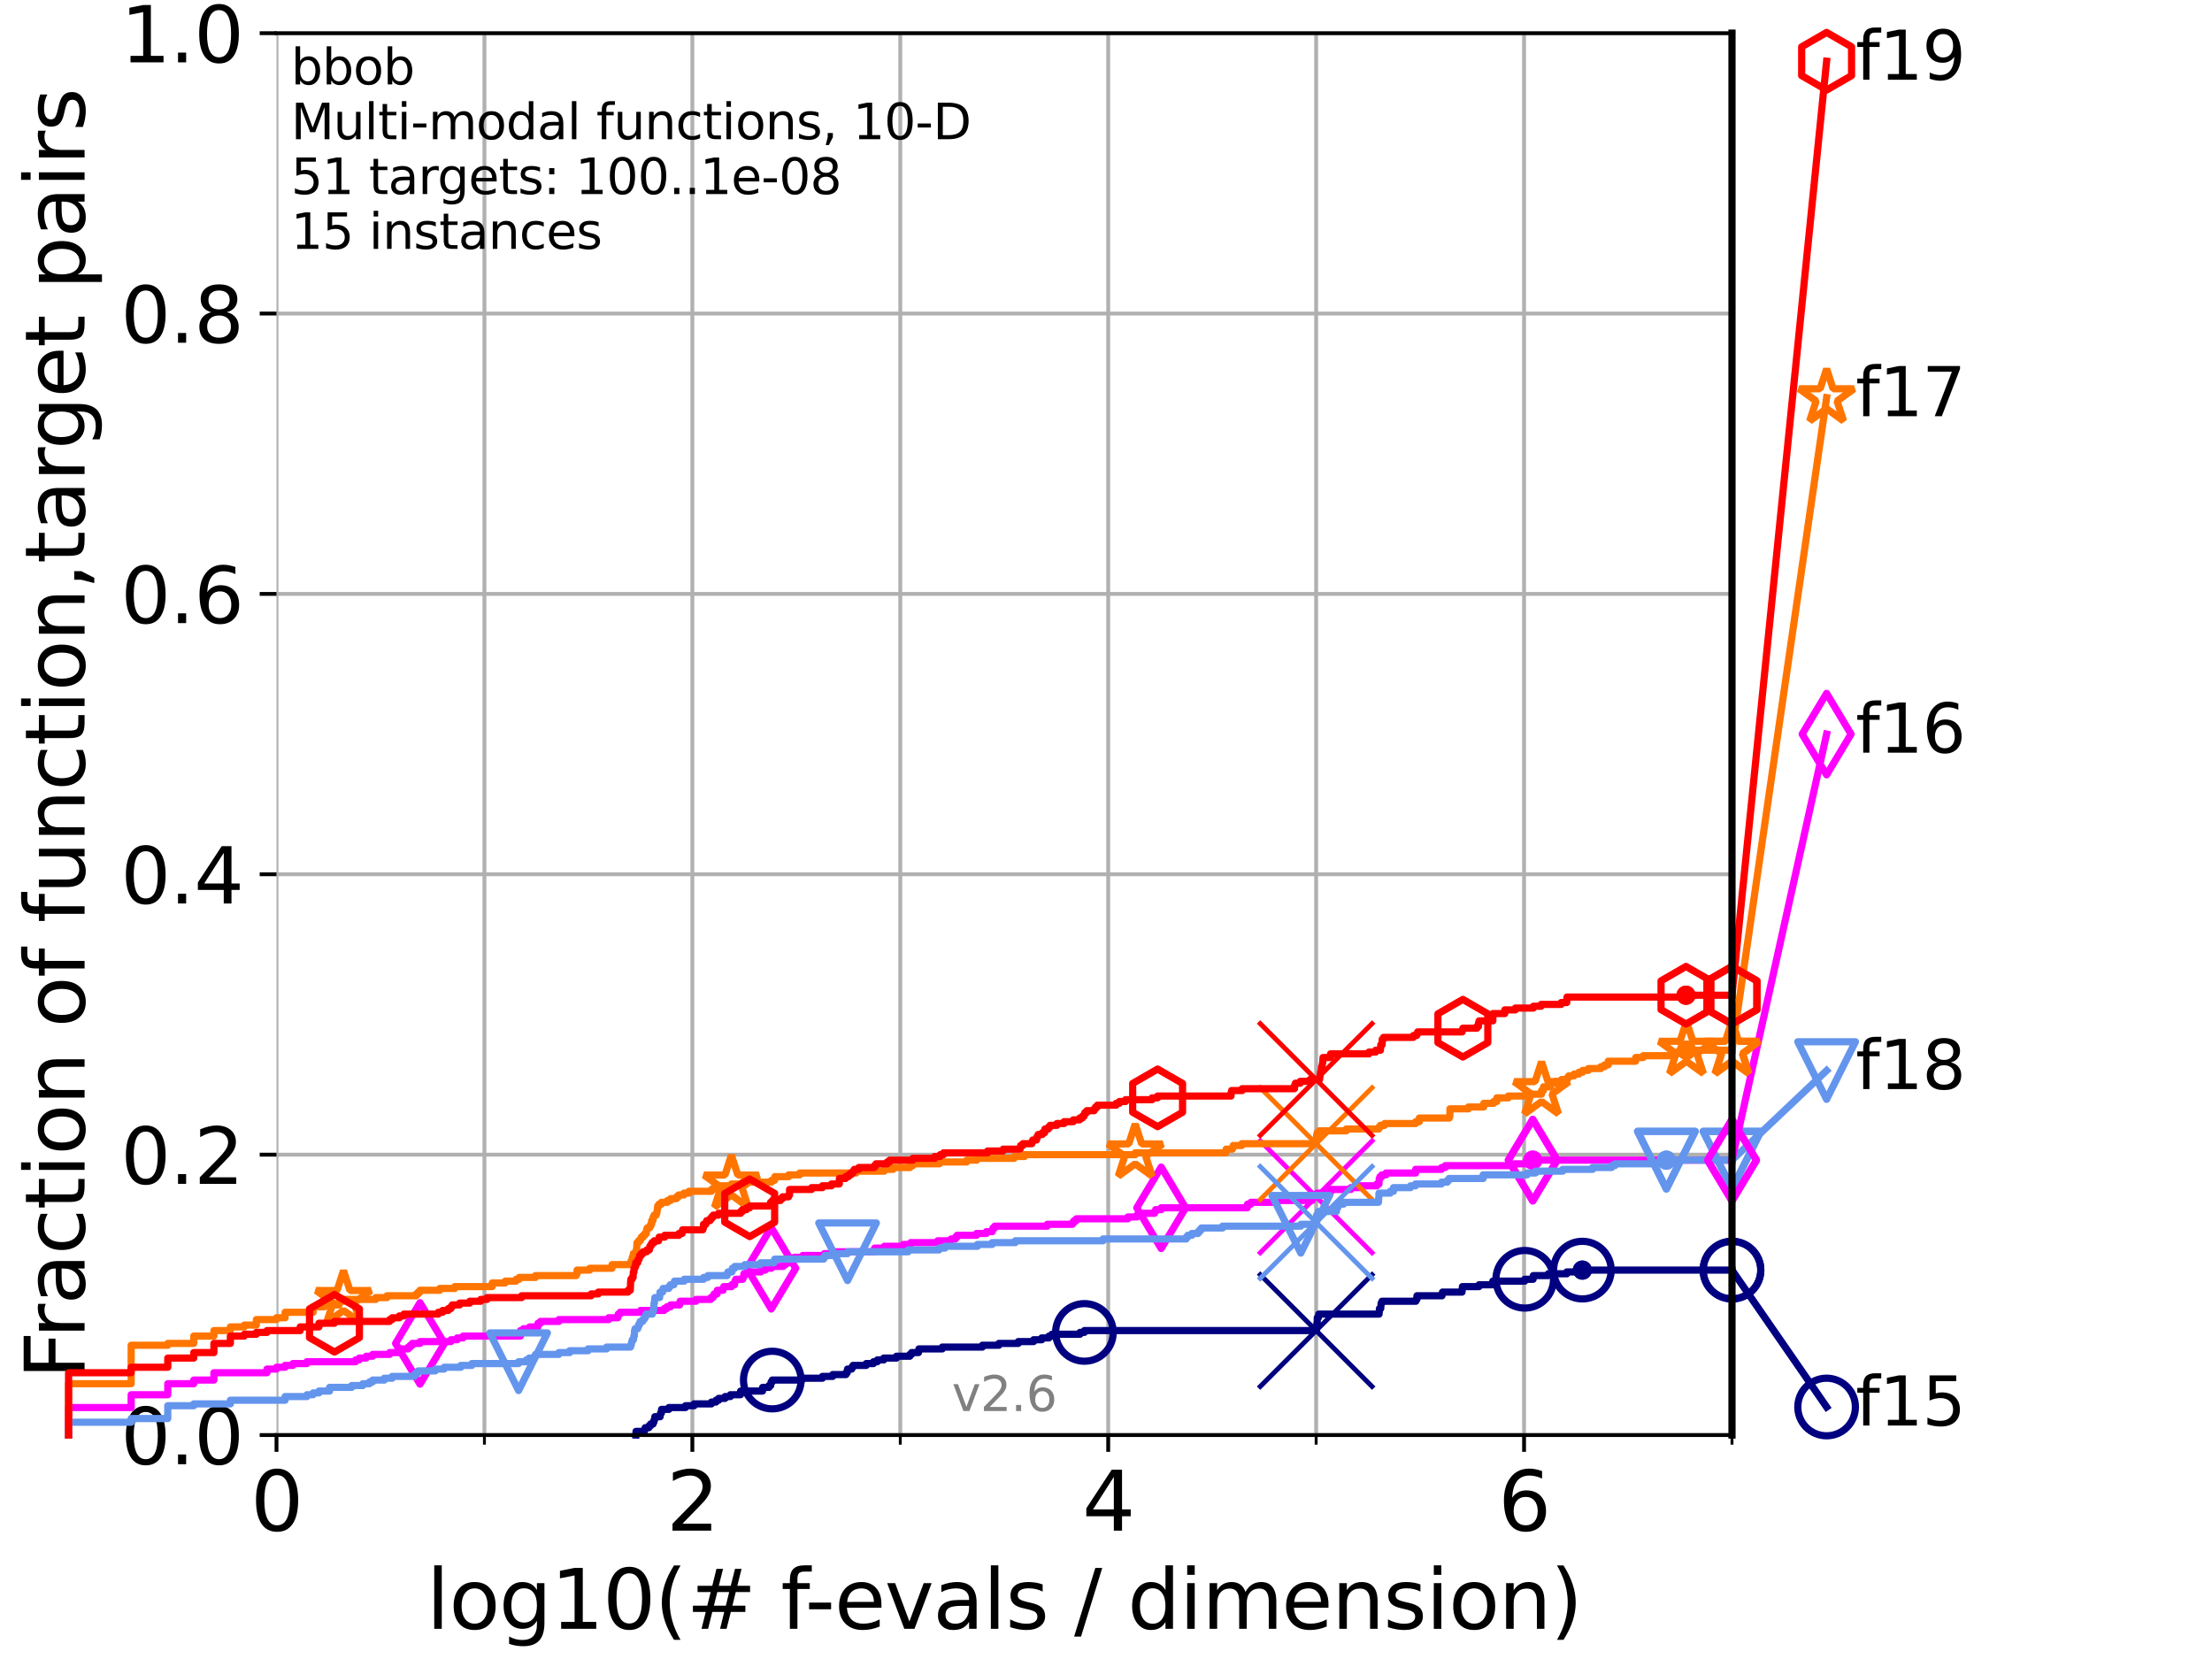 <?xml version="1.0" encoding="utf-8" standalone="no"?>
<!DOCTYPE svg PUBLIC "-//W3C//DTD SVG 1.1//EN"
  "http://www.w3.org/Graphics/SVG/1.1/DTD/svg11.dtd">
<svg xmlns:xlink="http://www.w3.org/1999/xlink" width="460.8pt" height="345.6pt" viewBox="0 0 460.8 345.6" xmlns="http://www.w3.org/2000/svg" version="1.1">
 <defs>
  <style type="text/css">*{stroke-linejoin: round; stroke-linecap: butt}</style>
 </defs>
 <g id="figure_1">
  <g id="patch_1">
   <path d="M 0 345.6 
L 460.8 345.6 
L 460.8 0 
L 0 0 
z
" style="fill: #ffffff"/>
  </g>
  <g id="axes_1">
   <g id="patch_2">
    <path d="M 57.6 298.944 
L 360.806 298.944 
L 360.806 6.912 
L 57.6 6.912 
z
" style="fill: #ffffff"/>
   </g>
   <g id="matplotlib.axis_1">
    <g id="xtick_1">
     <g id="line2d_1">
      <path d="M 57.6 298.944 
L 57.6 6.912 
" clip-path="url(#pbb0a90e3d6)" style="fill: none; stroke: #b0b0b0; stroke-width: 0.8; stroke-linecap: square"/>
     </g>
     <g id="line2d_2">
      <defs>
       <path id="mcef750abca" d="M 0 0 
L 0 3.5 
" style="stroke: #000000; stroke-width: 0.8"/>
      </defs>
      <g>
       <use xlink:href="#mcef750abca" x="57.6" y="298.944" style="stroke: #000000; stroke-width: 0.8"/>
      </g>
     </g>
     <g id="text_1">
      <!-- 0 -->
      <g transform="translate(52.192 318.861)scale(0.17 -0.17)">
       <defs>
        <path id="DejaVuSans-30" d="M 2034 4250 
Q 1547 4250 1301 3770 
Q 1056 3291 1056 2328 
Q 1056 1369 1301 889 
Q 1547 409 2034 409 
Q 2525 409 2770 889 
Q 3016 1369 3016 2328 
Q 3016 3291 2770 3770 
Q 2525 4250 2034 4250 
z
M 2034 4750 
Q 2819 4750 3233 4129 
Q 3647 3509 3647 2328 
Q 3647 1150 3233 529 
Q 2819 -91 2034 -91 
Q 1250 -91 836 529 
Q 422 1150 422 2328 
Q 422 3509 836 4129 
Q 1250 4750 2034 4750 
z
" transform="scale(0.016)"/>
       </defs>
       <use xlink:href="#DejaVuSans-30"/>
      </g>
     </g>
    </g>
    <g id="xtick_2">
     <g id="line2d_3">
      <path d="M 144.23 298.944 
L 144.23 6.912 
" clip-path="url(#pbb0a90e3d6)" style="fill: none; stroke: #b0b0b0; stroke-width: 0.8; stroke-linecap: square"/>
     </g>
     <g id="line2d_4">
      <g>
       <use xlink:href="#mcef750abca" x="144.23" y="298.944" style="stroke: #000000; stroke-width: 0.8"/>
      </g>
     </g>
     <g id="text_2">
      <!-- 2 -->
      <g transform="translate(138.822 318.861)scale(0.17 -0.17)">
       <defs>
        <path id="DejaVuSans-32" d="M 1228 531 
L 3431 531 
L 3431 0 
L 469 0 
L 469 531 
Q 828 903 1448 1529 
Q 2069 2156 2228 2338 
Q 2531 2678 2651 2914 
Q 2772 3150 2772 3378 
Q 2772 3750 2511 3984 
Q 2250 4219 1831 4219 
Q 1534 4219 1204 4116 
Q 875 4013 500 3803 
L 500 4441 
Q 881 4594 1212 4672 
Q 1544 4750 1819 4750 
Q 2544 4750 2975 4387 
Q 3406 4025 3406 3419 
Q 3406 3131 3298 2873 
Q 3191 2616 2906 2266 
Q 2828 2175 2409 1742 
Q 1991 1309 1228 531 
z
" transform="scale(0.016)"/>
       </defs>
       <use xlink:href="#DejaVuSans-32"/>
      </g>
     </g>
    </g>
    <g id="xtick_3">
     <g id="line2d_5">
      <path d="M 230.861 298.944 
L 230.861 6.912 
" clip-path="url(#pbb0a90e3d6)" style="fill: none; stroke: #b0b0b0; stroke-width: 0.8; stroke-linecap: square"/>
     </g>
     <g id="line2d_6">
      <g>
       <use xlink:href="#mcef750abca" x="230.861" y="298.944" style="stroke: #000000; stroke-width: 0.8"/>
      </g>
     </g>
     <g id="text_3">
      <!-- 4 -->
      <g transform="translate(225.453 318.861)scale(0.17 -0.17)">
       <defs>
        <path id="DejaVuSans-34" d="M 2419 4116 
L 825 1625 
L 2419 1625 
L 2419 4116 
z
M 2253 4666 
L 3047 4666 
L 3047 1625 
L 3713 1625 
L 3713 1100 
L 3047 1100 
L 3047 0 
L 2419 0 
L 2419 1100 
L 313 1100 
L 313 1709 
L 2253 4666 
z
" transform="scale(0.016)"/>
       </defs>
       <use xlink:href="#DejaVuSans-34"/>
      </g>
     </g>
    </g>
    <g id="xtick_4">
     <g id="line2d_7">
      <path d="M 317.491 298.944 
L 317.491 6.912 
" clip-path="url(#pbb0a90e3d6)" style="fill: none; stroke: #b0b0b0; stroke-width: 0.8; stroke-linecap: square"/>
     </g>
     <g id="line2d_8">
      <g>
       <use xlink:href="#mcef750abca" x="317.491" y="298.944" style="stroke: #000000; stroke-width: 0.8"/>
      </g>
     </g>
     <g id="text_4">
      <!-- 6 -->
      <g transform="translate(312.083 318.861)scale(0.17 -0.17)">
       <defs>
        <path id="DejaVuSans-36" d="M 2113 2584 
Q 1688 2584 1439 2293 
Q 1191 2003 1191 1497 
Q 1191 994 1439 701 
Q 1688 409 2113 409 
Q 2538 409 2786 701 
Q 3034 994 3034 1497 
Q 3034 2003 2786 2293 
Q 2538 2584 2113 2584 
z
M 3366 4563 
L 3366 3988 
Q 3128 4100 2886 4159 
Q 2644 4219 2406 4219 
Q 1781 4219 1451 3797 
Q 1122 3375 1075 2522 
Q 1259 2794 1537 2939 
Q 1816 3084 2150 3084 
Q 2853 3084 3261 2657 
Q 3669 2231 3669 1497 
Q 3669 778 3244 343 
Q 2819 -91 2113 -91 
Q 1303 -91 875 529 
Q 447 1150 447 2328 
Q 447 3434 972 4092 
Q 1497 4750 2381 4750 
Q 2619 4750 2861 4703 
Q 3103 4656 3366 4563 
z
" transform="scale(0.016)"/>
       </defs>
       <use xlink:href="#DejaVuSans-36"/>
      </g>
     </g>
    </g>
    <g id="xtick_5">
     <g id="line2d_9">
      <path d="M 100.915 298.944 
L 100.915 6.912 
" clip-path="url(#pbb0a90e3d6)" style="fill: none; stroke: #b0b0b0; stroke-width: 0.8; stroke-linecap: square"/>
     </g>
     <g id="line2d_10">
      <defs>
       <path id="m4c8fbce2d1" d="M 0 0 
L 0 2 
" style="stroke: #000000; stroke-width: 0.6"/>
      </defs>
      <g>
       <use xlink:href="#m4c8fbce2d1" x="100.915" y="298.944" style="stroke: #000000; stroke-width: 0.6"/>
      </g>
     </g>
    </g>
    <g id="xtick_6">
     <g id="line2d_11">
      <path d="M 187.546 298.944 
L 187.546 6.912 
" clip-path="url(#pbb0a90e3d6)" style="fill: none; stroke: #b0b0b0; stroke-width: 0.8; stroke-linecap: square"/>
     </g>
     <g id="line2d_12">
      <g>
       <use xlink:href="#m4c8fbce2d1" x="187.546" y="298.944" style="stroke: #000000; stroke-width: 0.6"/>
      </g>
     </g>
    </g>
    <g id="xtick_7">
     <g id="line2d_13">
      <path d="M 274.176 298.944 
L 274.176 6.912 
" clip-path="url(#pbb0a90e3d6)" style="fill: none; stroke: #b0b0b0; stroke-width: 0.8; stroke-linecap: square"/>
     </g>
     <g id="line2d_14">
      <g>
       <use xlink:href="#m4c8fbce2d1" x="274.176" y="298.944" style="stroke: #000000; stroke-width: 0.6"/>
      </g>
     </g>
    </g>
    <g id="xtick_8">
     <g id="line2d_15">
      <path d="M 360.806 298.944 
L 360.806 6.912 
" clip-path="url(#pbb0a90e3d6)" style="fill: none; stroke: #b0b0b0; stroke-width: 0.8; stroke-linecap: square"/>
     </g>
     <g id="line2d_16">
      <g>
       <use xlink:href="#m4c8fbce2d1" x="360.806" y="298.944" style="stroke: #000000; stroke-width: 0.6"/>
      </g>
     </g>
    </g>
    <g id="text_5">
     <!-- log10(# f-evals / dimension) -->
     <g transform="translate(88.823 339.314)scale(0.17 -0.17)">
      <defs>
       <path id="DejaVuSans-6c" d="M 603 4863 
L 1178 4863 
L 1178 0 
L 603 0 
L 603 4863 
z
" transform="scale(0.016)"/>
       <path id="DejaVuSans-6f" d="M 1959 3097 
Q 1497 3097 1228 2736 
Q 959 2375 959 1747 
Q 959 1119 1226 758 
Q 1494 397 1959 397 
Q 2419 397 2687 759 
Q 2956 1122 2956 1747 
Q 2956 2369 2687 2733 
Q 2419 3097 1959 3097 
z
M 1959 3584 
Q 2709 3584 3137 3096 
Q 3566 2609 3566 1747 
Q 3566 888 3137 398 
Q 2709 -91 1959 -91 
Q 1206 -91 779 398 
Q 353 888 353 1747 
Q 353 2609 779 3096 
Q 1206 3584 1959 3584 
z
" transform="scale(0.016)"/>
       <path id="DejaVuSans-67" d="M 2906 1791 
Q 2906 2416 2648 2759 
Q 2391 3103 1925 3103 
Q 1463 3103 1205 2759 
Q 947 2416 947 1791 
Q 947 1169 1205 825 
Q 1463 481 1925 481 
Q 2391 481 2648 825 
Q 2906 1169 2906 1791 
z
M 3481 434 
Q 3481 -459 3084 -895 
Q 2688 -1331 1869 -1331 
Q 1566 -1331 1297 -1286 
Q 1028 -1241 775 -1147 
L 775 -588 
Q 1028 -725 1275 -790 
Q 1522 -856 1778 -856 
Q 2344 -856 2625 -561 
Q 2906 -266 2906 331 
L 2906 616 
Q 2728 306 2450 153 
Q 2172 0 1784 0 
Q 1141 0 747 490 
Q 353 981 353 1791 
Q 353 2603 747 3093 
Q 1141 3584 1784 3584 
Q 2172 3584 2450 3431 
Q 2728 3278 2906 2969 
L 2906 3500 
L 3481 3500 
L 3481 434 
z
" transform="scale(0.016)"/>
       <path id="DejaVuSans-31" d="M 794 531 
L 1825 531 
L 1825 4091 
L 703 3866 
L 703 4441 
L 1819 4666 
L 2450 4666 
L 2450 531 
L 3481 531 
L 3481 0 
L 794 0 
L 794 531 
z
" transform="scale(0.016)"/>
       <path id="DejaVuSans-28" d="M 1984 4856 
Q 1566 4138 1362 3434 
Q 1159 2731 1159 2009 
Q 1159 1288 1364 580 
Q 1569 -128 1984 -844 
L 1484 -844 
Q 1016 -109 783 600 
Q 550 1309 550 2009 
Q 550 2706 781 3412 
Q 1013 4119 1484 4856 
L 1984 4856 
z
" transform="scale(0.016)"/>
       <path id="DejaVuSans-23" d="M 3272 2816 
L 2363 2816 
L 2100 1772 
L 3016 1772 
L 3272 2816 
z
M 2803 4594 
L 2478 3297 
L 3391 3297 
L 3719 4594 
L 4219 4594 
L 3897 3297 
L 4872 3297 
L 4872 2816 
L 3775 2816 
L 3519 1772 
L 4513 1772 
L 4513 1294 
L 3397 1294 
L 3072 0 
L 2572 0 
L 2894 1294 
L 1978 1294 
L 1656 0 
L 1153 0 
L 1478 1294 
L 494 1294 
L 494 1772 
L 1594 1772 
L 1856 2816 
L 850 2816 
L 850 3297 
L 1978 3297 
L 2297 4594 
L 2803 4594 
z
" transform="scale(0.016)"/>
       <path id="DejaVuSans-20" transform="scale(0.016)"/>
       <path id="DejaVuSans-66" d="M 2375 4863 
L 2375 4384 
L 1825 4384 
Q 1516 4384 1395 4259 
Q 1275 4134 1275 3809 
L 1275 3500 
L 2222 3500 
L 2222 3053 
L 1275 3053 
L 1275 0 
L 697 0 
L 697 3053 
L 147 3053 
L 147 3500 
L 697 3500 
L 697 3744 
Q 697 4328 969 4595 
Q 1241 4863 1831 4863 
L 2375 4863 
z
" transform="scale(0.016)"/>
       <path id="DejaVuSans-2d" d="M 313 2009 
L 1997 2009 
L 1997 1497 
L 313 1497 
L 313 2009 
z
" transform="scale(0.016)"/>
       <path id="DejaVuSans-65" d="M 3597 1894 
L 3597 1613 
L 953 1613 
Q 991 1019 1311 708 
Q 1631 397 2203 397 
Q 2534 397 2845 478 
Q 3156 559 3463 722 
L 3463 178 
Q 3153 47 2828 -22 
Q 2503 -91 2169 -91 
Q 1331 -91 842 396 
Q 353 884 353 1716 
Q 353 2575 817 3079 
Q 1281 3584 2069 3584 
Q 2775 3584 3186 3129 
Q 3597 2675 3597 1894 
z
M 3022 2063 
Q 3016 2534 2758 2815 
Q 2500 3097 2075 3097 
Q 1594 3097 1305 2825 
Q 1016 2553 972 2059 
L 3022 2063 
z
" transform="scale(0.016)"/>
       <path id="DejaVuSans-76" d="M 191 3500 
L 800 3500 
L 1894 563 
L 2988 3500 
L 3597 3500 
L 2284 0 
L 1503 0 
L 191 3500 
z
" transform="scale(0.016)"/>
       <path id="DejaVuSans-61" d="M 2194 1759 
Q 1497 1759 1228 1600 
Q 959 1441 959 1056 
Q 959 750 1161 570 
Q 1363 391 1709 391 
Q 2188 391 2477 730 
Q 2766 1069 2766 1631 
L 2766 1759 
L 2194 1759 
z
M 3341 1997 
L 3341 0 
L 2766 0 
L 2766 531 
Q 2569 213 2275 61 
Q 1981 -91 1556 -91 
Q 1019 -91 701 211 
Q 384 513 384 1019 
Q 384 1609 779 1909 
Q 1175 2209 1959 2209 
L 2766 2209 
L 2766 2266 
Q 2766 2663 2505 2880 
Q 2244 3097 1772 3097 
Q 1472 3097 1187 3025 
Q 903 2953 641 2809 
L 641 3341 
Q 956 3463 1253 3523 
Q 1550 3584 1831 3584 
Q 2591 3584 2966 3190 
Q 3341 2797 3341 1997 
z
" transform="scale(0.016)"/>
       <path id="DejaVuSans-73" d="M 2834 3397 
L 2834 2853 
Q 2591 2978 2328 3040 
Q 2066 3103 1784 3103 
Q 1356 3103 1142 2972 
Q 928 2841 928 2578 
Q 928 2378 1081 2264 
Q 1234 2150 1697 2047 
L 1894 2003 
Q 2506 1872 2764 1633 
Q 3022 1394 3022 966 
Q 3022 478 2636 193 
Q 2250 -91 1575 -91 
Q 1294 -91 989 -36 
Q 684 19 347 128 
L 347 722 
Q 666 556 975 473 
Q 1284 391 1588 391 
Q 1994 391 2212 530 
Q 2431 669 2431 922 
Q 2431 1156 2273 1281 
Q 2116 1406 1581 1522 
L 1381 1569 
Q 847 1681 609 1914 
Q 372 2147 372 2553 
Q 372 3047 722 3315 
Q 1072 3584 1716 3584 
Q 2034 3584 2315 3537 
Q 2597 3491 2834 3397 
z
" transform="scale(0.016)"/>
       <path id="DejaVuSans-2f" d="M 1625 4666 
L 2156 4666 
L 531 -594 
L 0 -594 
L 1625 4666 
z
" transform="scale(0.016)"/>
       <path id="DejaVuSans-64" d="M 2906 2969 
L 2906 4863 
L 3481 4863 
L 3481 0 
L 2906 0 
L 2906 525 
Q 2725 213 2448 61 
Q 2172 -91 1784 -91 
Q 1150 -91 751 415 
Q 353 922 353 1747 
Q 353 2572 751 3078 
Q 1150 3584 1784 3584 
Q 2172 3584 2448 3432 
Q 2725 3281 2906 2969 
z
M 947 1747 
Q 947 1113 1208 752 
Q 1469 391 1925 391 
Q 2381 391 2643 752 
Q 2906 1113 2906 1747 
Q 2906 2381 2643 2742 
Q 2381 3103 1925 3103 
Q 1469 3103 1208 2742 
Q 947 2381 947 1747 
z
" transform="scale(0.016)"/>
       <path id="DejaVuSans-69" d="M 603 3500 
L 1178 3500 
L 1178 0 
L 603 0 
L 603 3500 
z
M 603 4863 
L 1178 4863 
L 1178 4134 
L 603 4134 
L 603 4863 
z
" transform="scale(0.016)"/>
       <path id="DejaVuSans-6d" d="M 3328 2828 
Q 3544 3216 3844 3400 
Q 4144 3584 4550 3584 
Q 5097 3584 5394 3201 
Q 5691 2819 5691 2113 
L 5691 0 
L 5113 0 
L 5113 2094 
Q 5113 2597 4934 2840 
Q 4756 3084 4391 3084 
Q 3944 3084 3684 2787 
Q 3425 2491 3425 1978 
L 3425 0 
L 2847 0 
L 2847 2094 
Q 2847 2600 2669 2842 
Q 2491 3084 2119 3084 
Q 1678 3084 1418 2786 
Q 1159 2488 1159 1978 
L 1159 0 
L 581 0 
L 581 3500 
L 1159 3500 
L 1159 2956 
Q 1356 3278 1631 3431 
Q 1906 3584 2284 3584 
Q 2666 3584 2933 3390 
Q 3200 3197 3328 2828 
z
" transform="scale(0.016)"/>
       <path id="DejaVuSans-6e" d="M 3513 2113 
L 3513 0 
L 2938 0 
L 2938 2094 
Q 2938 2591 2744 2837 
Q 2550 3084 2163 3084 
Q 1697 3084 1428 2787 
Q 1159 2491 1159 1978 
L 1159 0 
L 581 0 
L 581 3500 
L 1159 3500 
L 1159 2956 
Q 1366 3272 1645 3428 
Q 1925 3584 2291 3584 
Q 2894 3584 3203 3211 
Q 3513 2838 3513 2113 
z
" transform="scale(0.016)"/>
       <path id="DejaVuSans-29" d="M 513 4856 
L 1013 4856 
Q 1481 4119 1714 3412 
Q 1947 2706 1947 2009 
Q 1947 1309 1714 600 
Q 1481 -109 1013 -844 
L 513 -844 
Q 928 -128 1133 580 
Q 1338 1288 1338 2009 
Q 1338 2731 1133 3434 
Q 928 4138 513 4856 
z
" transform="scale(0.016)"/>
      </defs>
      <use xlink:href="#DejaVuSans-6c"/>
      <use xlink:href="#DejaVuSans-6f" x="27.783"/>
      <use xlink:href="#DejaVuSans-67" x="88.965"/>
      <use xlink:href="#DejaVuSans-31" x="152.441"/>
      <use xlink:href="#DejaVuSans-30" x="216.064"/>
      <use xlink:href="#DejaVuSans-28" x="279.688"/>
      <use xlink:href="#DejaVuSans-23" x="318.701"/>
      <use xlink:href="#DejaVuSans-20" x="402.49"/>
      <use xlink:href="#DejaVuSans-66" x="434.277"/>
      <use xlink:href="#DejaVuSans-2d" x="463.982"/>
      <use xlink:href="#DejaVuSans-65" x="500.066"/>
      <use xlink:href="#DejaVuSans-76" x="561.59"/>
      <use xlink:href="#DejaVuSans-61" x="620.77"/>
      <use xlink:href="#DejaVuSans-6c" x="682.049"/>
      <use xlink:href="#DejaVuSans-73" x="709.832"/>
      <use xlink:href="#DejaVuSans-20" x="761.932"/>
      <use xlink:href="#DejaVuSans-2f" x="793.719"/>
      <use xlink:href="#DejaVuSans-20" x="827.41"/>
      <use xlink:href="#DejaVuSans-64" x="859.197"/>
      <use xlink:href="#DejaVuSans-69" x="922.674"/>
      <use xlink:href="#DejaVuSans-6d" x="950.457"/>
      <use xlink:href="#DejaVuSans-65" x="1047.869"/>
      <use xlink:href="#DejaVuSans-6e" x="1109.393"/>
      <use xlink:href="#DejaVuSans-73" x="1172.771"/>
      <use xlink:href="#DejaVuSans-69" x="1224.871"/>
      <use xlink:href="#DejaVuSans-6f" x="1252.654"/>
      <use xlink:href="#DejaVuSans-6e" x="1313.836"/>
      <use xlink:href="#DejaVuSans-29" x="1377.215"/>
     </g>
    </g>
   </g>
   <g id="matplotlib.axis_2">
    <g id="ytick_1">
     <g id="line2d_17">
      <path d="M 57.6 298.944 
L 360.806 298.944 
" clip-path="url(#pbb0a90e3d6)" style="fill: none; stroke: #b0b0b0; stroke-width: 0.8; stroke-linecap: square"/>
     </g>
     <g id="line2d_18">
      <defs>
       <path id="m04a1e5cd93" d="M 0 0 
L -3.5 0 
" style="stroke: #000000; stroke-width: 0.8"/>
      </defs>
      <g>
       <use xlink:href="#m04a1e5cd93" x="57.6" y="298.944" style="stroke: #000000; stroke-width: 0.8"/>
      </g>
     </g>
     <g id="text_6">
      <!-- 0.0 -->
      <g transform="translate(25.155 305.023)scale(0.16 -0.16)">
       <defs>
        <path id="DejaVuSans-2e" d="M 684 794 
L 1344 794 
L 1344 0 
L 684 0 
L 684 794 
z
" transform="scale(0.016)"/>
       </defs>
       <use xlink:href="#DejaVuSans-30"/>
       <use xlink:href="#DejaVuSans-2e" x="63.623"/>
       <use xlink:href="#DejaVuSans-30" x="95.41"/>
      </g>
     </g>
    </g>
    <g id="ytick_2">
     <g id="line2d_19">
      <path d="M 57.6 240.538 
L 360.806 240.538 
" clip-path="url(#pbb0a90e3d6)" style="fill: none; stroke: #b0b0b0; stroke-width: 0.8; stroke-linecap: square"/>
     </g>
     <g id="line2d_20">
      <g>
       <use xlink:href="#m04a1e5cd93" x="57.6" y="240.538" style="stroke: #000000; stroke-width: 0.8"/>
      </g>
     </g>
     <g id="text_7">
      <!-- 0.2 -->
      <g transform="translate(25.155 246.616)scale(0.16 -0.16)">
       <use xlink:href="#DejaVuSans-30"/>
       <use xlink:href="#DejaVuSans-2e" x="63.623"/>
       <use xlink:href="#DejaVuSans-32" x="95.41"/>
      </g>
     </g>
    </g>
    <g id="ytick_3">
     <g id="line2d_21">
      <path d="M 57.6 182.131 
L 360.806 182.131 
" clip-path="url(#pbb0a90e3d6)" style="fill: none; stroke: #b0b0b0; stroke-width: 0.8; stroke-linecap: square"/>
     </g>
     <g id="line2d_22">
      <g>
       <use xlink:href="#m04a1e5cd93" x="57.6" y="182.131" style="stroke: #000000; stroke-width: 0.8"/>
      </g>
     </g>
     <g id="text_8">
      <!-- 0.4 -->
      <g transform="translate(25.155 188.21)scale(0.16 -0.16)">
       <use xlink:href="#DejaVuSans-30"/>
       <use xlink:href="#DejaVuSans-2e" x="63.623"/>
       <use xlink:href="#DejaVuSans-34" x="95.41"/>
      </g>
     </g>
    </g>
    <g id="ytick_4">
     <g id="line2d_23">
      <path d="M 57.6 123.725 
L 360.806 123.725 
" clip-path="url(#pbb0a90e3d6)" style="fill: none; stroke: #b0b0b0; stroke-width: 0.8; stroke-linecap: square"/>
     </g>
     <g id="line2d_24">
      <g>
       <use xlink:href="#m04a1e5cd93" x="57.6" y="123.725" style="stroke: #000000; stroke-width: 0.8"/>
      </g>
     </g>
     <g id="text_9">
      <!-- 0.6 -->
      <g transform="translate(25.155 129.804)scale(0.16 -0.16)">
       <use xlink:href="#DejaVuSans-30"/>
       <use xlink:href="#DejaVuSans-2e" x="63.623"/>
       <use xlink:href="#DejaVuSans-36" x="95.41"/>
      </g>
     </g>
    </g>
    <g id="ytick_5">
     <g id="line2d_25">
      <path d="M 57.6 65.318 
L 360.806 65.318 
" clip-path="url(#pbb0a90e3d6)" style="fill: none; stroke: #b0b0b0; stroke-width: 0.8; stroke-linecap: square"/>
     </g>
     <g id="line2d_26">
      <g>
       <use xlink:href="#m04a1e5cd93" x="57.6" y="65.318" style="stroke: #000000; stroke-width: 0.8"/>
      </g>
     </g>
     <g id="text_10">
      <!-- 0.8 -->
      <g transform="translate(25.155 71.397)scale(0.16 -0.16)">
       <defs>
        <path id="DejaVuSans-38" d="M 2034 2216 
Q 1584 2216 1326 1975 
Q 1069 1734 1069 1313 
Q 1069 891 1326 650 
Q 1584 409 2034 409 
Q 2484 409 2743 651 
Q 3003 894 3003 1313 
Q 3003 1734 2745 1975 
Q 2488 2216 2034 2216 
z
M 1403 2484 
Q 997 2584 770 2862 
Q 544 3141 544 3541 
Q 544 4100 942 4425 
Q 1341 4750 2034 4750 
Q 2731 4750 3128 4425 
Q 3525 4100 3525 3541 
Q 3525 3141 3298 2862 
Q 3072 2584 2669 2484 
Q 3125 2378 3379 2068 
Q 3634 1759 3634 1313 
Q 3634 634 3220 271 
Q 2806 -91 2034 -91 
Q 1263 -91 848 271 
Q 434 634 434 1313 
Q 434 1759 690 2068 
Q 947 2378 1403 2484 
z
M 1172 3481 
Q 1172 3119 1398 2916 
Q 1625 2713 2034 2713 
Q 2441 2713 2670 2916 
Q 2900 3119 2900 3481 
Q 2900 3844 2670 4047 
Q 2441 4250 2034 4250 
Q 1625 4250 1398 4047 
Q 1172 3844 1172 3481 
z
" transform="scale(0.016)"/>
       </defs>
       <use xlink:href="#DejaVuSans-30"/>
       <use xlink:href="#DejaVuSans-2e" x="63.623"/>
       <use xlink:href="#DejaVuSans-38" x="95.41"/>
      </g>
     </g>
    </g>
    <g id="ytick_6">
     <g id="line2d_27">
      <path d="M 57.6 6.912 
L 360.806 6.912 
" clip-path="url(#pbb0a90e3d6)" style="fill: none; stroke: #b0b0b0; stroke-width: 0.8; stroke-linecap: square"/>
     </g>
     <g id="line2d_28">
      <g>
       <use xlink:href="#m04a1e5cd93" x="57.6" y="6.912" style="stroke: #000000; stroke-width: 0.8"/>
      </g>
     </g>
     <g id="text_11">
      <!-- 1.0 -->
      <g transform="translate(25.155 12.991)scale(0.16 -0.16)">
       <use xlink:href="#DejaVuSans-31"/>
       <use xlink:href="#DejaVuSans-2e" x="63.623"/>
       <use xlink:href="#DejaVuSans-30" x="95.41"/>
      </g>
     </g>
    </g>
    <g id="text_12">
     <!-- Fraction of function,target pairs -->
     <g transform="translate(17.62 287.313)rotate(-90)scale(0.17 -0.17)">
      <defs>
       <path id="DejaVuSans-46" d="M 628 4666 
L 3309 4666 
L 3309 4134 
L 1259 4134 
L 1259 2759 
L 3109 2759 
L 3109 2228 
L 1259 2228 
L 1259 0 
L 628 0 
L 628 4666 
z
" transform="scale(0.016)"/>
       <path id="DejaVuSans-72" d="M 2631 2963 
Q 2534 3019 2420 3045 
Q 2306 3072 2169 3072 
Q 1681 3072 1420 2755 
Q 1159 2438 1159 1844 
L 1159 0 
L 581 0 
L 581 3500 
L 1159 3500 
L 1159 2956 
Q 1341 3275 1631 3429 
Q 1922 3584 2338 3584 
Q 2397 3584 2469 3576 
Q 2541 3569 2628 3553 
L 2631 2963 
z
" transform="scale(0.016)"/>
       <path id="DejaVuSans-63" d="M 3122 3366 
L 3122 2828 
Q 2878 2963 2633 3030 
Q 2388 3097 2138 3097 
Q 1578 3097 1268 2742 
Q 959 2388 959 1747 
Q 959 1106 1268 751 
Q 1578 397 2138 397 
Q 2388 397 2633 464 
Q 2878 531 3122 666 
L 3122 134 
Q 2881 22 2623 -34 
Q 2366 -91 2075 -91 
Q 1284 -91 818 406 
Q 353 903 353 1747 
Q 353 2603 823 3093 
Q 1294 3584 2113 3584 
Q 2378 3584 2631 3529 
Q 2884 3475 3122 3366 
z
" transform="scale(0.016)"/>
       <path id="DejaVuSans-74" d="M 1172 4494 
L 1172 3500 
L 2356 3500 
L 2356 3053 
L 1172 3053 
L 1172 1153 
Q 1172 725 1289 603 
Q 1406 481 1766 481 
L 2356 481 
L 2356 0 
L 1766 0 
Q 1100 0 847 248 
Q 594 497 594 1153 
L 594 3053 
L 172 3053 
L 172 3500 
L 594 3500 
L 594 4494 
L 1172 4494 
z
" transform="scale(0.016)"/>
       <path id="DejaVuSans-75" d="M 544 1381 
L 544 3500 
L 1119 3500 
L 1119 1403 
Q 1119 906 1312 657 
Q 1506 409 1894 409 
Q 2359 409 2629 706 
Q 2900 1003 2900 1516 
L 2900 3500 
L 3475 3500 
L 3475 0 
L 2900 0 
L 2900 538 
Q 2691 219 2414 64 
Q 2138 -91 1772 -91 
Q 1169 -91 856 284 
Q 544 659 544 1381 
z
M 1991 3584 
L 1991 3584 
z
" transform="scale(0.016)"/>
       <path id="DejaVuSans-2c" d="M 750 794 
L 1409 794 
L 1409 256 
L 897 -744 
L 494 -744 
L 750 256 
L 750 794 
z
" transform="scale(0.016)"/>
       <path id="DejaVuSans-70" d="M 1159 525 
L 1159 -1331 
L 581 -1331 
L 581 3500 
L 1159 3500 
L 1159 2969 
Q 1341 3281 1617 3432 
Q 1894 3584 2278 3584 
Q 2916 3584 3314 3078 
Q 3713 2572 3713 1747 
Q 3713 922 3314 415 
Q 2916 -91 2278 -91 
Q 1894 -91 1617 61 
Q 1341 213 1159 525 
z
M 3116 1747 
Q 3116 2381 2855 2742 
Q 2594 3103 2138 3103 
Q 1681 3103 1420 2742 
Q 1159 2381 1159 1747 
Q 1159 1113 1420 752 
Q 1681 391 2138 391 
Q 2594 391 2855 752 
Q 3116 1113 3116 1747 
z
" transform="scale(0.016)"/>
      </defs>
      <use xlink:href="#DejaVuSans-46"/>
      <use xlink:href="#DejaVuSans-72" x="50.27"/>
      <use xlink:href="#DejaVuSans-61" x="91.383"/>
      <use xlink:href="#DejaVuSans-63" x="152.662"/>
      <use xlink:href="#DejaVuSans-74" x="207.643"/>
      <use xlink:href="#DejaVuSans-69" x="246.852"/>
      <use xlink:href="#DejaVuSans-6f" x="274.635"/>
      <use xlink:href="#DejaVuSans-6e" x="335.816"/>
      <use xlink:href="#DejaVuSans-20" x="399.195"/>
      <use xlink:href="#DejaVuSans-6f" x="430.982"/>
      <use xlink:href="#DejaVuSans-66" x="492.164"/>
      <use xlink:href="#DejaVuSans-20" x="527.369"/>
      <use xlink:href="#DejaVuSans-66" x="559.156"/>
      <use xlink:href="#DejaVuSans-75" x="594.361"/>
      <use xlink:href="#DejaVuSans-6e" x="657.74"/>
      <use xlink:href="#DejaVuSans-63" x="721.119"/>
      <use xlink:href="#DejaVuSans-74" x="776.1"/>
      <use xlink:href="#DejaVuSans-69" x="815.309"/>
      <use xlink:href="#DejaVuSans-6f" x="843.092"/>
      <use xlink:href="#DejaVuSans-6e" x="904.273"/>
      <use xlink:href="#DejaVuSans-2c" x="967.652"/>
      <use xlink:href="#DejaVuSans-74" x="999.439"/>
      <use xlink:href="#DejaVuSans-61" x="1038.648"/>
      <use xlink:href="#DejaVuSans-72" x="1099.928"/>
      <use xlink:href="#DejaVuSans-67" x="1139.291"/>
      <use xlink:href="#DejaVuSans-65" x="1202.768"/>
      <use xlink:href="#DejaVuSans-74" x="1264.291"/>
      <use xlink:href="#DejaVuSans-20" x="1303.5"/>
      <use xlink:href="#DejaVuSans-70" x="1335.287"/>
      <use xlink:href="#DejaVuSans-61" x="1398.764"/>
      <use xlink:href="#DejaVuSans-69" x="1460.043"/>
      <use xlink:href="#DejaVuSans-72" x="1487.826"/>
      <use xlink:href="#DejaVuSans-73" x="1528.939"/>
     </g>
    </g>
   </g>
   <g id="line2d_29">
    <defs>
     <path id="md0a562c1e7" d="M 0 1.5 
C 0.398 1.5 0.779 1.342 1.061 1.061 
C 1.342 0.779 1.5 0.398 1.5 0 
C 1.5 -0.398 1.342 -0.779 1.061 -1.061 
C 0.779 -1.342 0.398 -1.5 0 -1.5 
C -0.398 -1.5 -0.779 -1.342 -1.061 -1.061 
C -1.342 -0.779 -1.5 -0.398 -1.5 0 
C -1.5 0.398 -1.342 0.779 -1.061 1.061 
C -0.779 1.342 -0.398 1.5 0 1.5 
z
" style="stroke: #000080"/>
    </defs>
    <g>
     <use xlink:href="#md0a562c1e7" x="329.638" y="264.587" style="fill: #000080; stroke: #000080"/>
     <use xlink:href="#md0a562c1e7" x="329.638" y="264.587" style="fill: #000080; stroke: #000080"/>
    </g>
   </g>
   <g id="line2d_30">
    <path d="M 132.464 298.944 
L 132.499 298.181 
L 134.241 298.181 
L 134.241 297.799 
L 134.4 297.799 
L 134.4 297.417 
L 135.177 297.417 
L 135.177 297.035 
L 135.509 297.035 
L 135.509 296.654 
L 136.04 296.654 
L 136.04 296.272 
L 136.213 296.272 
L 136.213 295.89 
L 136.328 295.89 
L 136.414 295.127 
L 137.521 295.127 
L 137.601 294.363 
L 137.788 294.363 
L 137.814 293.6 
L 139.338 293.6 
L 139.338 293.218 
L 142.804 293.218 
L 142.804 292.836 
L 144.603 292.836 
L 144.603 292.454 
L 148.201 292.454 
L 148.201 292.073 
L 149.151 292.073 
L 149.151 291.691 
L 149.708 291.691 
L 149.708 291.309 
L 151.051 291.309 
L 151.051 290.927 
L 152.156 290.927 
L 152.156 290.546 
L 154.268 290.546 
L 154.279 289.782 
L 158.856 289.782 
L 158.865 289.019 
L 160.191 289.019 
L 160.191 288.637 
L 160.55 288.637 
L 160.637 287.874 
L 160.879 287.874 
L 160.879 287.492 
L 167.085 287.492 
L 167.085 287.11 
L 171.325 287.11 
L 171.325 286.728 
L 173.466 286.728 
L 173.466 286.347 
L 176.231 286.347 
L 176.231 285.965 
L 176.503 285.965 
L 176.554 285.201 
L 177.431 285.201 
L 177.431 284.82 
L 177.69 284.82 
L 177.69 284.438 
L 180.445 284.438 
L 180.445 284.056 
L 181.957 284.056 
L 181.957 283.674 
L 182.768 283.674 
L 182.768 283.293 
L 184.099 283.293 
L 184.099 282.911 
L 186.748 282.911 
L 186.748 282.529 
L 189.538 282.529 
L 189.538 282.147 
L 189.905 282.147 
L 189.905 281.766 
L 191.346 281.766 
L 191.428 281.002 
L 196.295 281.002 
L 196.295 280.62 
L 204.65 280.62 
L 204.65 280.239 
L 208.085 280.239 
L 208.085 279.857 
L 212.126 279.857 
L 212.126 279.475 
L 215.323 279.475 
L 215.323 279.093 
L 217.02 279.093 
L 217.02 278.712 
L 218.513 278.712 
L 218.513 278.33 
L 219.133 278.33 
L 219.133 277.948 
L 224.976 277.948 
L 224.976 277.566 
L 225.903 277.566 
L 225.903 277.185 
L 274.265 277.185 
L 274.321 275.658 
L 274.406 275.658 
L 274.406 274.513 
L 274.637 274.513 
L 274.728 273.749 
L 287.285 273.749 
L 287.364 272.604 
L 287.623 272.604 
L 287.713 271.459 
L 287.891 271.459 
L 287.891 271.077 
L 294.942 271.077 
L 294.942 270.695 
L 295.176 270.695 
L 295.176 269.932 
L 300.394 269.932 
L 300.497 269.168 
L 304.564 269.168 
L 304.646 268.023 
L 308.11 268.023 
L 308.11 267.641 
L 310.92 267.641 
L 310.977 266.878 
L 317.628 266.878 
L 317.628 266.496 
L 319.373 266.496 
L 319.409 265.733 
L 322.532 265.733 
L 322.532 265.351 
L 326.394 265.351 
L 326.394 264.969 
L 329.638 264.969 
L 329.638 264.587 
L 360.806 264.587 
L 360.806 264.587 
" style="fill: none; stroke: #000080; stroke-width: 1.5; stroke-linecap: square"/>
   </g>
   <g id="line2d_31">
    <defs>
     <path id="m97ada4812b" d="M 0 6 
C 1.591 6 3.117 5.368 4.243 4.243 
C 5.368 3.117 6 1.591 6 0 
C 6 -1.591 5.368 -3.117 4.243 -4.243 
C 3.117 -5.368 1.591 -6 0 -6 
C -1.591 -6 -3.117 -5.368 -4.243 -4.243 
C -5.368 -3.117 -6 -1.591 -6 0 
C -6 1.591 -5.368 3.117 -4.243 4.243 
C -3.117 5.368 -1.591 6 0 6 
z
" style="stroke: #000080; stroke-width: 1.5"/>
    </defs>
    <g>
     <use xlink:href="#m97ada4812b" x="160.879" y="287.492" style="fill-opacity: 0; stroke: #000080; stroke-width: 1.5"/>
     <use xlink:href="#m97ada4812b" x="225.903" y="277.566" style="fill-opacity: 0; stroke: #000080; stroke-width: 1.5"/>
     <use xlink:href="#m97ada4812b" x="317.628" y="266.496" style="fill-opacity: 0; stroke: #000080; stroke-width: 1.5"/>
     <use xlink:href="#m97ada4812b" x="329.638" y="264.587" style="fill-opacity: 0; stroke: #000080; stroke-width: 1.5"/>
     <use xlink:href="#m97ada4812b" x="360.806" y="264.587" style="fill-opacity: 0; stroke: #000080; stroke-width: 1.5"/>
    </g>
   </g>
   <g id="line2d_32">
    <path style="fill: none; stroke: #000080; stroke-width: 1.5; stroke-linecap: square"/>
    <g/>
   </g>
   <g id="line2d_33">
    <path d="M 274.176 277.185 
" clip-path="url(#pbb0a90e3d6)" style="fill: none; stroke: #000080; stroke-width: 1.5; stroke-linecap: square"/>
    <defs>
     <path id="mdb60d81f84" d="M -12 12 
L 12 -12 
M -12 -12 
L 12 12 
" style="stroke: #000080"/>
    </defs>
    <g clip-path="url(#pbb0a90e3d6)">
     <use xlink:href="#mdb60d81f84" x="274.176" y="277.185" style="fill: #000080; stroke: #000080"/>
    </g>
   </g>
   <g id="line2d_34">
    <defs>
     <path id="m99990a661d" d="M 0 1.5 
C 0.398 1.5 0.779 1.342 1.061 1.061 
C 1.342 0.779 1.5 0.398 1.5 0 
C 1.5 -0.398 1.342 -0.779 1.061 -1.061 
C 0.779 -1.342 0.398 -1.5 0 -1.5 
C -0.398 -1.5 -0.779 -1.342 -1.061 -1.061 
C -1.342 -0.779 -1.5 -0.398 -1.5 0 
C -1.5 0.398 -1.342 0.779 -1.061 1.061 
C -0.779 1.342 -0.398 1.5 0 1.5 
z
" style="stroke: #ff00ff"/>
    </defs>
    <g>
     <use xlink:href="#m99990a661d" x="319.303" y="241.683" style="fill: #ff00ff; stroke: #ff00ff"/>
     <use xlink:href="#m99990a661d" x="319.303" y="241.683" style="fill: #ff00ff; stroke: #ff00ff"/>
    </g>
   </g>
   <g id="line2d_35">
    <path d="M 14.285 298.944 
L 14.285 293.218 
L 27.324 293.218 
L 27.324 290.546 
L 34.951 290.546 
L 34.951 288.255 
L 40.363 288.255 
L 40.363 287.492 
L 44.561 287.492 
L 44.561 285.965 
L 55.618 285.965 
L 55.618 285.201 
L 57.6 285.201 
L 57.6 284.82 
L 59.393 284.82 
L 59.393 284.438 
L 61.03 284.438 
L 61.03 284.056 
L 63.93 284.056 
L 63.93 283.674 
L 74.069 283.674 
L 74.069 283.293 
L 74.837 283.293 
L 74.837 282.911 
L 76.285 282.911 
L 76.285 282.529 
L 77.629 282.529 
L 77.629 282.147 
L 81.166 282.147 
L 81.166 281.766 
L 83.202 281.766 
L 83.202 281.002 
L 85.039 281.002 
L 85.039 280.62 
L 85.471 280.62 
L 85.471 280.239 
L 85.894 280.239 
L 85.894 279.857 
L 87.496 279.857 
L 87.496 279.475 
L 93.935 279.475 
L 93.935 279.093 
L 95.251 279.093 
L 95.251 278.712 
L 96.481 278.712 
L 96.481 278.33 
L 108.417 278.33 
L 108.417 277.185 
L 109.038 277.185 
L 109.038 276.803 
L 110.336 276.803 
L 110.336 276.421 
L 112.077 276.421 
L 112.077 275.658 
L 112.589 275.658 
L 112.589 275.276 
L 116.419 275.276 
L 116.419 274.894 
L 126.804 274.894 
L 126.804 274.513 
L 128.701 274.513 
L 128.786 273.749 
L 129.167 273.749 
L 129.167 273.367 
L 133.457 273.367 
L 133.457 272.986 
L 138.336 272.986 
L 138.336 272.604 
L 138.919 272.604 
L 138.919 272.222 
L 139.677 272.222 
L 139.677 271.84 
L 141.589 271.84 
L 141.675 271.077 
L 144.986 271.077 
L 144.986 270.695 
L 148.063 270.695 
L 148.063 270.313 
L 148.533 270.313 
L 148.533 269.932 
L 148.771 269.932 
L 148.771 269.55 
L 149.382 269.55 
L 149.425 268.786 
L 150.614 268.786 
L 150.614 268.405 
L 150.774 268.405 
L 150.774 268.023 
L 152.414 268.023 
L 152.414 267.641 
L 153.025 267.641 
L 153.084 266.878 
L 153.282 266.878 
L 153.282 266.496 
L 154.725 266.496 
L 154.725 266.114 
L 154.908 266.114 
L 154.971 265.351 
L 155.772 265.351 
L 155.772 264.969 
L 158.49 264.969 
L 158.49 264.587 
L 159.41 264.587 
L 159.41 264.206 
L 160.668 264.206 
L 160.668 263.824 
L 163.164 263.824 
L 163.164 263.442 
L 163.68 263.442 
L 163.68 263.06 
L 164.498 263.06 
L 164.498 262.679 
L 164.632 262.679 
L 164.632 262.297 
L 165.471 262.297 
L 165.471 261.915 
L 167.24 261.915 
L 167.24 261.533 
L 171.735 261.533 
L 171.735 261.152 
L 173.84 261.152 
L 173.84 260.77 
L 182.079 260.77 
L 182.079 260.388 
L 182.194 260.388 
L 182.194 260.006 
L 184.212 260.006 
L 184.212 259.625 
L 188.18 259.625 
L 188.18 259.243 
L 189.706 259.243 
L 189.706 258.861 
L 195.347 258.861 
L 195.347 258.479 
L 198.127 258.479 
L 198.127 258.098 
L 199.035 258.098 
L 199.035 257.716 
L 199.379 257.716 
L 199.379 257.334 
L 203.439 257.334 
L 203.439 256.952 
L 205.48 256.952 
L 205.48 256.571 
L 206.714 256.571 
L 206.714 256.189 
L 206.846 256.189 
L 206.846 255.807 
L 207.223 255.807 
L 207.223 255.426 
L 218.172 255.426 
L 218.172 255.044 
L 223.427 255.044 
L 223.427 254.662 
L 223.74 254.662 
L 223.74 254.28 
L 224.218 254.28 
L 224.218 253.899 
L 234.962 253.899 
L 234.962 253.517 
L 236.84 253.517 
L 236.84 253.135 
L 237.591 253.135 
L 237.591 252.753 
L 240.499 252.753 
L 240.499 252.372 
L 240.749 252.372 
L 240.749 251.99 
L 241.895 251.99 
L 241.895 251.608 
L 259.833 251.608 
L 259.883 250.845 
L 260.584 250.845 
L 260.584 250.463 
L 265.191 250.463 
L 265.191 250.081 
L 273.377 250.081 
L 273.399 249.318 
L 274.267 249.318 
L 274.37 248.554 
L 277.116 248.554 
L 277.116 247.791 
L 281.395 247.791 
L 281.395 247.409 
L 283.254 247.409 
L 283.254 247.027 
L 286.831 247.027 
L 286.831 246.645 
L 287.261 246.645 
L 287.32 245.5 
L 287.481 245.5 
L 287.481 245.118 
L 287.865 245.118 
L 287.865 244.737 
L 288.743 244.737 
L 288.743 244.355 
L 294.913 244.355 
L 294.913 243.592 
L 300.307 243.592 
L 300.307 243.21 
L 301.081 243.21 
L 301.081 242.828 
L 315.533 242.828 
L 315.533 242.446 
L 319.292 242.446 
L 319.303 241.683 
L 360.806 241.683 
L 360.806 241.683 
" style="fill: none; stroke: #ff00ff; stroke-width: 1.5; stroke-linecap: square"/>
   </g>
   <g id="line2d_36">
    <defs>
     <path id="m32efac2be8" d="M 0 8.485 
L 5.091 0 
L 0 -8.485 
L -5.091 0 
z
" style="stroke: #ff00ff; stroke-width: 1.5; stroke-linejoin: miter"/>
    </defs>
    <g>
     <use xlink:href="#m32efac2be8" x="87.496" y="279.857" style="fill-opacity: 0; stroke: #ff00ff; stroke-width: 1.5; stroke-linejoin: miter"/>
     <use xlink:href="#m32efac2be8" x="160.668" y="264.206" style="fill-opacity: 0; stroke: #ff00ff; stroke-width: 1.5; stroke-linejoin: miter"/>
     <use xlink:href="#m32efac2be8" x="241.895" y="251.608" style="fill-opacity: 0; stroke: #ff00ff; stroke-width: 1.5; stroke-linejoin: miter"/>
     <use xlink:href="#m32efac2be8" x="319.303" y="241.683" style="fill-opacity: 0; stroke: #ff00ff; stroke-width: 1.5; stroke-linejoin: miter"/>
     <use xlink:href="#m32efac2be8" x="319.303" y="241.683" style="fill-opacity: 0; stroke: #ff00ff; stroke-width: 1.5; stroke-linejoin: miter"/>
     <use xlink:href="#m32efac2be8" x="360.806" y="241.683" style="fill-opacity: 0; stroke: #ff00ff; stroke-width: 1.5; stroke-linejoin: miter"/>
    </g>
   </g>
   <g id="line2d_37">
    <path style="fill: none; stroke: #ff00ff; stroke-width: 1.5; stroke-linecap: square"/>
    <g/>
   </g>
   <g id="line2d_38">
    <path d="M 274.176 249.318 
" clip-path="url(#pbb0a90e3d6)" style="fill: none; stroke: #ff00ff; stroke-width: 1.5; stroke-linecap: square"/>
    <defs>
     <path id="m8635d57288" d="M -12 12 
L 12 -12 
M -12 -12 
L 12 12 
" style="stroke: #ff00ff"/>
    </defs>
    <g clip-path="url(#pbb0a90e3d6)">
     <use xlink:href="#m8635d57288" x="274.176" y="249.318" style="fill: #ff00ff; stroke: #ff00ff"/>
    </g>
   </g>
   <g id="line2d_39">
    <defs>
     <path id="mc9cb1f81a8" d="M 0 1.5 
C 0.398 1.5 0.779 1.342 1.061 1.061 
C 1.342 0.779 1.5 0.398 1.5 0 
C 1.5 -0.398 1.342 -0.779 1.061 -1.061 
C 0.779 -1.342 0.398 -1.5 0 -1.5 
C -0.398 -1.5 -0.779 -1.342 -1.061 -1.061 
C -1.342 -0.779 -1.5 -0.398 -1.5 0 
C -1.5 0.398 -1.342 0.779 -1.061 1.061 
C -0.779 1.342 -0.398 1.5 0 1.5 
z
" style="stroke: #ff7500"/>
    </defs>
    <g>
     <use xlink:href="#mc9cb1f81a8" x="351.321" y="218.778" style="fill: #ff7500; stroke: #ff7500"/>
     <use xlink:href="#mc9cb1f81a8" x="351.321" y="218.778" style="fill: #ff7500; stroke: #ff7500"/>
    </g>
   </g>
   <g id="line2d_40">
    <path d="M 14.285 298.944 
L 14.285 288.255 
L 27.324 288.255 
L 27.324 280.239 
L 34.951 280.239 
L 34.951 279.857 
L 40.363 279.857 
L 40.363 278.33 
L 44.561 278.33 
L 44.561 277.185 
L 47.991 277.185 
L 47.991 276.421 
L 50.89 276.421 
L 50.89 276.04 
L 53.402 276.04 
L 53.402 274.894 
L 57.6 274.894 
L 57.6 274.513 
L 59.393 274.513 
L 59.393 273.367 
L 65.227 273.367 
L 65.227 272.222 
L 67.582 272.222 
L 67.582 271.84 
L 70.639 271.84 
L 70.639 271.077 
L 71.557 271.077 
L 71.557 270.695 
L 78.267 270.695 
L 78.267 270.313 
L 80.621 270.313 
L 80.621 269.932 
L 86.712 269.932 
L 86.712 269.55 
L 87.108 269.55 
L 87.108 269.168 
L 87.496 269.168 
L 87.496 268.786 
L 91.617 268.786 
L 91.617 268.405 
L 94.736 268.405 
L 94.736 268.023 
L 102.536 268.023 
L 102.536 267.259 
L 105.263 267.259 
L 105.263 266.878 
L 107.512 266.878 
L 107.512 266.496 
L 108.163 266.496 
L 108.163 266.114 
L 111.55 266.114 
L 111.55 265.733 
L 120.013 265.733 
L 120.013 265.351 
L 120.217 265.351 
L 120.217 264.587 
L 122.855 264.587 
L 122.855 264.206 
L 127.504 264.206 
L 127.504 263.442 
L 131.341 263.442 
L 131.341 263.06 
L 131.453 263.06 
L 131.453 262.679 
L 131.711 262.679 
L 131.711 261.915 
L 131.929 261.915 
L 131.929 261.152 
L 132.429 261.152 
L 132.534 260.388 
L 132.604 260.388 
L 132.709 258.861 
L 133.018 258.861 
L 133.018 258.479 
L 133.39 258.479 
L 133.39 258.098 
L 133.59 258.098 
L 133.59 257.716 
L 133.983 257.716 
L 133.983 257.334 
L 134.337 257.334 
L 134.337 256.952 
L 134.652 256.952 
L 134.684 256.189 
L 134.808 256.189 
L 134.808 255.807 
L 135.329 255.807 
L 135.329 255.426 
L 135.539 255.426 
L 135.539 255.044 
L 135.747 255.044 
L 135.747 254.28 
L 136.011 254.28 
L 136.069 253.517 
L 136.271 253.517 
L 136.271 253.135 
L 136.697 253.135 
L 136.697 252.753 
L 136.837 252.753 
L 136.92 251.99 
L 136.948 251.99 
L 137.003 251.226 
L 137.277 251.226 
L 137.277 250.845 
L 137.788 250.845 
L 137.788 250.463 
L 139.043 250.463 
L 139.043 250.081 
L 139.701 250.081 
L 139.701 249.699 
L 140.928 249.699 
L 140.928 249.318 
L 141.349 249.318 
L 141.349 248.936 
L 142.456 248.936 
L 142.456 248.554 
L 143.521 248.554 
L 143.521 248.172 
L 148.201 248.172 
L 148.201 247.791 
L 148.682 247.791 
L 148.682 247.409 
L 150.221 247.409 
L 150.221 247.027 
L 152.365 247.027 
L 152.365 246.645 
L 154.693 246.645 
L 154.693 246.264 
L 160.707 246.264 
L 160.707 245.882 
L 161.354 245.882 
L 161.422 245.118 
L 164.311 245.118 
L 164.311 244.737 
L 166.616 244.737 
L 166.616 244.355 
L 178.358 244.355 
L 178.358 243.973 
L 184.189 243.973 
L 184.189 243.592 
L 186.046 243.592 
L 186.046 243.21 
L 189.585 243.21 
L 189.585 242.828 
L 190.145 242.828 
L 190.145 242.446 
L 195.679 242.446 
L 195.679 242.065 
L 201.369 242.065 
L 201.369 241.683 
L 203.475 241.683 
L 203.475 241.301 
L 211.268 241.301 
L 211.268 240.919 
L 213.421 240.919 
L 213.421 240.538 
L 236.485 240.538 
L 236.485 240.156 
L 255.347 240.156 
L 255.423 239.392 
L 256.744 239.392 
L 256.744 239.011 
L 256.892 239.011 
L 256.892 238.629 
L 258.696 238.629 
L 258.696 238.247 
L 274.189 238.247 
L 274.291 236.338 
L 274.384 236.338 
L 274.384 235.957 
L 274.828 235.957 
L 274.828 235.575 
L 280.45 235.575 
L 280.45 235.193 
L 287.224 235.193 
L 287.224 234.811 
L 287.544 234.811 
L 287.544 234.43 
L 288.443 234.43 
L 288.443 234.048 
L 294.912 234.048 
L 294.912 233.666 
L 295.67 233.666 
L 295.67 232.903 
L 301.914 232.903 
L 301.914 232.521 
L 302.03 232.521 
L 302.043 230.994 
L 305.885 230.994 
L 305.885 230.612 
L 309.084 230.612 
L 309.093 229.849 
L 311.141 229.849 
L 311.141 229.467 
L 311.816 229.467 
L 311.816 228.704 
L 314.202 228.704 
L 314.202 228.322 
L 318.173 228.322 
L 318.173 227.94 
L 321.131 227.94 
L 321.131 227.177 
L 321.532 227.177 
L 321.536 226.413 
L 322.995 226.413 
L 322.995 225.65 
L 324.001 225.65 
L 324.001 225.268 
L 325.287 225.268 
L 325.287 224.886 
L 326.491 224.886 
L 326.491 224.504 
L 326.792 224.504 
L 326.792 224.123 
L 327.91 224.123 
L 327.91 223.741 
L 328.93 223.741 
L 328.93 223.359 
L 329.699 223.359 
L 329.699 222.978 
L 330.902 222.978 
L 330.902 222.596 
L 333.483 222.596 
L 333.483 222.214 
L 334.27 222.214 
L 334.27 221.832 
L 335.024 221.832 
L 335.026 221.069 
L 340.732 221.069 
L 340.732 220.305 
L 342.305 220.305 
L 342.305 219.924 
L 349.003 219.924 
L 349.003 219.542 
L 349.353 219.542 
L 349.353 219.16 
L 351.321 219.16 
L 351.321 218.778 
L 360.806 218.778 
L 360.806 218.778 
" style="fill: none; stroke: #ff7500; stroke-width: 1.5; stroke-linecap: square"/>
   </g>
   <g id="line2d_41">
    <defs>
     <path id="mb513200e31" d="M 0 -6 
L -1.347 -1.854 
L -5.706 -1.854 
L -2.18 0.708 
L -3.527 4.854 
L -0 2.292 
L 3.527 4.854 
L 2.18 0.708 
L 5.706 -1.854 
L 1.347 -1.854 
z
" style="stroke: #ff7500; stroke-width: 1.5; stroke-linejoin: bevel"/>
    </defs>
    <g>
     <use xlink:href="#mb513200e31" x="71.557" y="270.695" style="fill-opacity: 0; stroke: #ff7500; stroke-width: 1.5; stroke-linejoin: bevel"/>
     <use xlink:href="#mb513200e31" x="152.365" y="246.645" style="fill-opacity: 0; stroke: #ff7500; stroke-width: 1.5; stroke-linejoin: bevel"/>
     <use xlink:href="#mb513200e31" x="236.485" y="240.156" style="fill-opacity: 0; stroke: #ff7500; stroke-width: 1.5; stroke-linejoin: bevel"/>
     <use xlink:href="#mb513200e31" x="321.131" y="227.177" style="fill-opacity: 0; stroke: #ff7500; stroke-width: 1.5; stroke-linejoin: bevel"/>
     <use xlink:href="#mb513200e31" x="351.321" y="218.778" style="fill-opacity: 0; stroke: #ff7500; stroke-width: 1.5; stroke-linejoin: bevel"/>
     <use xlink:href="#mb513200e31" x="360.806" y="218.778" style="fill-opacity: 0; stroke: #ff7500; stroke-width: 1.5; stroke-linejoin: bevel"/>
    </g>
   </g>
   <g id="line2d_42">
    <path style="fill: none; stroke: #ff7500; stroke-width: 1.5; stroke-linecap: square"/>
    <g/>
   </g>
   <g id="line2d_43">
    <path d="M 274.176 238.247 
" clip-path="url(#pbb0a90e3d6)" style="fill: none; stroke: #ff7500; stroke-width: 1.5; stroke-linecap: square"/>
    <defs>
     <path id="m4764e37376" d="M -12 12 
L 12 -12 
M -12 -12 
L 12 12 
" style="stroke: #ff7500"/>
    </defs>
    <g clip-path="url(#pbb0a90e3d6)">
     <use xlink:href="#m4764e37376" x="274.176" y="238.247" style="fill: #ff7500; stroke: #ff7500"/>
    </g>
   </g>
   <g id="line2d_44">
    <defs>
     <path id="ma4b6e5e1a7" d="M 0 1.5 
C 0.398 1.5 0.779 1.342 1.061 1.061 
C 1.342 0.779 1.5 0.398 1.5 0 
C 1.5 -0.398 1.342 -0.779 1.061 -1.061 
C 0.779 -1.342 0.398 -1.5 0 -1.5 
C -0.398 -1.5 -0.779 -1.342 -1.061 -1.061 
C -1.342 -0.779 -1.5 -0.398 -1.5 0 
C -1.5 0.398 -1.342 0.779 -1.061 1.061 
C -0.779 1.342 -0.398 1.5 0 1.5 
z
" style="stroke: #6495ed"/>
    </defs>
    <g>
     <use xlink:href="#ma4b6e5e1a7" x="347.138" y="241.683" style="fill: #6495ed; stroke: #6495ed"/>
     <use xlink:href="#ma4b6e5e1a7" x="347.138" y="241.683" style="fill: #6495ed; stroke: #6495ed"/>
    </g>
   </g>
   <g id="line2d_45">
    <path d="M 14.285 298.944 
L 14.285 296.272 
L 27.324 296.272 
L 27.324 295.508 
L 34.951 295.508 
L 34.951 292.836 
L 40.363 292.836 
L 40.363 292.454 
L 47.991 292.454 
L 47.991 291.691 
L 59.393 291.691 
L 59.393 290.927 
L 63.93 290.927 
L 63.93 290.546 
L 65.227 290.546 
L 65.227 290.164 
L 66.441 290.164 
L 66.441 289.782 
L 68.657 289.782 
L 68.657 289.019 
L 73.268 289.019 
L 73.268 288.637 
L 75.575 288.637 
L 75.575 288.255 
L 76.969 288.255 
L 76.969 287.874 
L 77.629 287.874 
L 77.629 287.492 
L 80.06 287.492 
L 80.06 287.11 
L 81.696 287.11 
L 81.696 286.728 
L 86.307 286.728 
L 86.307 286.347 
L 86.712 286.347 
L 86.712 285.965 
L 87.108 285.965 
L 87.108 285.583 
L 90.668 285.583 
L 90.668 285.201 
L 92.52 285.201 
L 92.52 284.82 
L 95.999 284.82 
L 95.999 284.438 
L 98.295 284.438 
L 98.295 284.056 
L 108.034 284.056 
L 108.034 283.674 
L 109.639 283.674 
L 109.639 283.293 
L 110.221 283.293 
L 110.221 282.911 
L 111.335 282.911 
L 111.335 282.529 
L 111.55 282.529 
L 111.55 282.147 
L 116.419 282.147 
L 116.419 281.766 
L 118.672 281.766 
L 118.672 281.384 
L 122.5 281.384 
L 122.5 281.002 
L 126.372 281.002 
L 126.372 280.62 
L 131.341 280.62 
L 131.341 280.239 
L 131.49 280.239 
L 131.601 279.475 
L 131.711 279.475 
L 131.711 279.093 
L 131.965 279.093 
L 132.037 278.33 
L 132.145 278.33 
L 132.181 277.185 
L 132.287 277.185 
L 132.287 276.803 
L 132.847 276.803 
L 132.847 276.421 
L 132.984 276.421 
L 132.984 276.04 
L 133.188 276.04 
L 133.188 275.658 
L 133.357 275.658 
L 133.357 275.276 
L 133.886 275.276 
L 133.886 274.894 
L 134.177 274.894 
L 134.177 274.513 
L 134.432 274.513 
L 134.432 274.131 
L 134.59 274.131 
L 134.59 273.749 
L 135.894 273.749 
L 135.894 273.367 
L 136.04 273.367 
L 136.04 272.986 
L 136.156 272.986 
L 136.242 271.459 
L 136.328 271.459 
L 136.414 270.313 
L 137.413 270.313 
L 137.494 269.168 
L 138.025 269.168 
L 138.129 268.405 
L 139.314 268.405 
L 139.314 268.023 
L 139.629 268.023 
L 139.629 267.641 
L 140.382 267.641 
L 140.382 267.259 
L 140.497 267.259 
L 140.497 266.878 
L 142.539 266.878 
L 142.539 266.496 
L 146.579 266.496 
L 146.579 266.114 
L 147.455 266.114 
L 147.455 265.733 
L 151.465 265.733 
L 151.465 265.351 
L 151.631 265.351 
L 151.631 264.969 
L 152.487 264.969 
L 152.547 264.206 
L 153.06 264.206 
L 153.06 263.824 
L 155.162 263.824 
L 155.162 263.442 
L 158.401 263.442 
L 158.401 263.06 
L 161.248 263.06 
L 161.248 262.679 
L 161.384 262.679 
L 161.384 262.297 
L 171.59 262.297 
L 171.59 261.915 
L 171.856 261.915 
L 171.856 261.533 
L 174.126 261.533 
L 174.126 261.152 
L 176.561 261.152 
L 176.561 260.77 
L 189.187 260.77 
L 189.187 260.388 
L 195.607 260.388 
L 195.607 260.006 
L 196.848 260.006 
L 196.848 259.625 
L 203.619 259.625 
L 203.619 259.243 
L 206.685 259.243 
L 206.685 258.861 
L 211.503 258.861 
L 211.503 258.479 
L 229.774 258.479 
L 229.774 258.098 
L 247.112 258.098 
L 247.112 257.716 
L 247.434 257.716 
L 247.434 257.334 
L 248.289 257.334 
L 248.289 256.952 
L 249.585 256.952 
L 249.585 256.571 
L 249.926 256.571 
L 249.926 256.189 
L 250.278 256.189 
L 250.278 255.807 
L 254.686 255.807 
L 254.686 255.426 
L 270.978 255.426 
L 270.978 255.044 
L 274.052 255.044 
L 274.052 254.662 
L 274.204 254.662 
L 274.258 253.135 
L 274.613 253.135 
L 274.613 252.372 
L 278.412 252.372 
L 278.412 251.608 
L 278.681 251.608 
L 278.681 251.226 
L 278.83 251.226 
L 278.83 250.845 
L 279.889 250.845 
L 279.889 250.463 
L 287.154 250.463 
L 287.261 248.936 
L 287.268 248.936 
L 287.268 248.554 
L 289.602 248.554 
L 289.602 248.172 
L 290.288 248.172 
L 290.288 247.409 
L 293.836 247.409 
L 293.836 247.027 
L 294.873 247.027 
L 294.873 246.645 
L 300.277 246.645 
L 300.277 246.264 
L 301.507 246.264 
L 301.507 245.882 
L 301.853 245.882 
L 301.853 245.5 
L 308.963 245.5 
L 308.963 244.737 
L 318.147 244.737 
L 318.147 244.355 
L 319.881 244.355 
L 319.881 243.973 
L 325.558 243.973 
L 325.558 243.592 
L 331.763 243.592 
L 331.763 243.21 
L 335.721 243.21 
L 335.721 242.828 
L 336.421 242.828 
L 336.421 242.446 
L 345.514 242.446 
L 345.514 242.065 
L 347.138 242.065 
L 347.138 241.683 
L 360.806 241.683 
L 360.806 241.683 
" style="fill: none; stroke: #6495ed; stroke-width: 1.5; stroke-linecap: square"/>
   </g>
   <g id="line2d_46">
    <defs>
     <path id="me3259116a2" d="M -0 6 
L 6 -6 
L -6 -6 
z
" style="stroke: #6495ed; stroke-width: 1.5; stroke-linejoin: miter"/>
    </defs>
    <g>
     <use xlink:href="#me3259116a2" x="108.034" y="283.674" style="fill-opacity: 0; stroke: #6495ed; stroke-width: 1.5; stroke-linejoin: miter"/>
     <use xlink:href="#me3259116a2" x="176.561" y="260.77" style="fill-opacity: 0; stroke: #6495ed; stroke-width: 1.5; stroke-linejoin: miter"/>
     <use xlink:href="#me3259116a2" x="270.978" y="255.044" style="fill-opacity: 0; stroke: #6495ed; stroke-width: 1.5; stroke-linejoin: miter"/>
     <use xlink:href="#me3259116a2" x="347.138" y="241.683" style="fill-opacity: 0; stroke: #6495ed; stroke-width: 1.5; stroke-linejoin: miter"/>
     <use xlink:href="#me3259116a2" x="347.138" y="241.683" style="fill-opacity: 0; stroke: #6495ed; stroke-width: 1.5; stroke-linejoin: miter"/>
     <use xlink:href="#me3259116a2" x="360.806" y="241.683" style="fill-opacity: 0; stroke: #6495ed; stroke-width: 1.5; stroke-linejoin: miter"/>
    </g>
   </g>
   <g id="line2d_47">
    <path style="fill: none; stroke: #6495ed; stroke-width: 1.5; stroke-linecap: square"/>
    <g/>
   </g>
   <g id="line2d_48">
    <path d="M 274.176 254.662 
" clip-path="url(#pbb0a90e3d6)" style="fill: none; stroke: #6495ed; stroke-width: 1.5; stroke-linecap: square"/>
    <defs>
     <path id="m00ffd330a4" d="M -12 12 
L 12 -12 
M -12 -12 
L 12 12 
" style="stroke: #6495ed"/>
    </defs>
    <g clip-path="url(#pbb0a90e3d6)">
     <use xlink:href="#m00ffd330a4" x="274.176" y="254.662" style="fill: #6495ed; stroke: #6495ed"/>
    </g>
   </g>
   <g id="line2d_49">
    <defs>
     <path id="ma79a8b14b5" d="M 0 1.5 
C 0.398 1.5 0.779 1.342 1.061 1.061 
C 1.342 0.779 1.5 0.398 1.5 0 
C 1.5 -0.398 1.342 -0.779 1.061 -1.061 
C 0.779 -1.342 0.398 -1.5 0 -1.5 
C -0.398 -1.5 -0.779 -1.342 -1.061 -1.061 
C -1.342 -0.779 -1.5 -0.398 -1.5 0 
C -1.5 0.398 -1.342 0.779 -1.061 1.061 
C -0.779 1.342 -0.398 1.5 0 1.5 
z
" style="stroke: #ff0000"/>
    </defs>
    <g>
     <use xlink:href="#ma79a8b14b5" x="351.222" y="207.326" style="fill: #ff0000; stroke: #ff0000"/>
     <use xlink:href="#ma79a8b14b5" x="351.222" y="207.326" style="fill: #ff0000; stroke: #ff0000"/>
    </g>
   </g>
   <g id="line2d_50">
    <path d="M 14.285 298.944 
L 14.285 285.965 
L 27.324 285.965 
L 27.324 284.82 
L 34.951 284.82 
L 34.951 282.911 
L 40.363 282.911 
L 40.363 281.766 
L 44.561 281.766 
L 44.561 279.857 
L 47.991 279.857 
L 47.991 278.33 
L 50.89 278.33 
L 50.89 277.948 
L 53.402 277.948 
L 53.402 277.566 
L 55.618 277.566 
L 55.618 277.185 
L 62.535 277.185 
L 62.535 276.421 
L 66.441 276.421 
L 66.441 275.658 
L 69.674 275.658 
L 69.674 275.276 
L 81.166 275.276 
L 81.166 274.894 
L 81.696 274.894 
L 81.696 274.513 
L 83.202 274.513 
L 83.202 274.131 
L 84.143 274.131 
L 84.143 273.749 
L 91.306 273.749 
L 91.306 273.367 
L 92.224 273.367 
L 92.224 272.986 
L 93.382 272.986 
L 93.382 272.604 
L 93.935 272.604 
L 93.935 272.222 
L 94.206 272.222 
L 94.206 271.84 
L 95.753 271.84 
L 95.753 271.459 
L 97.858 271.459 
L 97.858 271.077 
L 100.147 271.077 
L 100.147 270.695 
L 101.471 270.695 
L 101.471 270.313 
L 108.668 270.313 
L 108.668 269.932 
L 123.145 269.932 
L 123.145 269.55 
L 124.642 269.55 
L 124.642 269.168 
L 130.811 269.168 
L 130.811 268.786 
L 131.304 268.786 
L 131.378 266.878 
L 131.416 266.878 
L 131.416 266.496 
L 131.674 266.496 
L 131.674 266.114 
L 131.893 266.114 
L 131.929 264.969 
L 132.073 264.969 
L 132.073 264.206 
L 132.252 264.206 
L 132.252 263.824 
L 132.429 263.824 
L 132.429 263.06 
L 132.847 263.06 
L 132.95 262.297 
L 133.154 262.297 
L 133.256 261.533 
L 133.557 261.533 
L 133.557 261.152 
L 133.951 261.152 
L 133.951 260.77 
L 134.715 260.77 
L 134.715 260.388 
L 135.268 260.388 
L 135.359 259.625 
L 135.598 259.625 
L 135.598 259.243 
L 135.835 259.243 
L 135.835 258.861 
L 136.271 258.861 
L 136.271 258.479 
L 137.196 258.479 
L 137.305 257.716 
L 138.464 257.716 
L 138.464 257.334 
L 141.437 257.334 
L 141.437 256.952 
L 142.102 256.952 
L 142.186 256.189 
L 146.413 256.189 
L 146.413 255.807 
L 146.546 255.807 
L 146.546 255.044 
L 147.039 255.044 
L 147.039 254.662 
L 147.216 254.662 
L 147.216 254.28 
L 147.925 254.28 
L 147.925 253.899 
L 148.231 253.899 
L 148.231 253.517 
L 148.578 253.517 
L 148.578 253.135 
L 149.694 253.135 
L 149.694 252.753 
L 154.279 252.753 
L 154.279 252.372 
L 154.661 252.372 
L 154.661 251.99 
L 155.516 251.99 
L 155.516 251.608 
L 156.176 251.608 
L 156.176 251.226 
L 160.391 251.226 
L 160.391 250.845 
L 160.526 250.845 
L 160.526 250.463 
L 160.902 250.463 
L 160.902 250.081 
L 162.578 250.081 
L 162.578 249.699 
L 163.019 249.699 
L 163.019 249.318 
L 164.279 249.318 
L 164.279 248.936 
L 164.479 248.936 
L 164.479 247.791 
L 169.06 247.791 
L 169.06 247.409 
L 171.325 247.409 
L 171.325 247.027 
L 173.198 247.027 
L 173.198 246.645 
L 174.838 246.645 
L 174.857 245.5 
L 176.141 245.5 
L 176.141 245.118 
L 176.749 245.118 
L 176.749 244.737 
L 177.25 244.737 
L 177.25 244.355 
L 177.687 244.355 
L 177.687 243.973 
L 177.974 243.973 
L 177.974 243.592 
L 178.914 243.592 
L 178.914 243.21 
L 182.156 243.21 
L 182.156 242.828 
L 182.479 242.828 
L 182.479 242.446 
L 184.817 242.446 
L 184.817 242.065 
L 185.317 242.065 
L 185.317 241.683 
L 190.144 241.683 
L 190.144 241.301 
L 194.711 241.301 
L 194.711 240.919 
L 195.849 240.919 
L 195.849 240.538 
L 196.561 240.538 
L 196.561 240.156 
L 205.729 240.156 
L 205.729 239.774 
L 208.979 239.774 
L 208.979 239.392 
L 212.51 239.392 
L 212.61 238.629 
L 213.088 238.629 
L 213.088 238.247 
L 214.953 238.247 
L 214.953 237.865 
L 215.127 237.865 
L 215.127 237.484 
L 215.923 237.484 
L 215.923 237.102 
L 216.047 237.102 
L 216.047 236.72 
L 216.267 236.72 
L 216.267 236.338 
L 217.14 236.338 
L 217.14 235.957 
L 217.626 235.957 
L 217.67 235.193 
L 218.384 235.193 
L 218.384 234.811 
L 218.744 234.811 
L 218.744 234.43 
L 220.177 234.43 
L 220.177 234.048 
L 221.675 234.048 
L 221.675 233.666 
L 223.589 233.666 
L 223.589 233.285 
L 224.909 233.285 
L 224.909 232.903 
L 225.485 232.903 
L 225.485 232.521 
L 225.845 232.521 
L 225.845 232.139 
L 225.999 232.139 
L 225.999 231.758 
L 226.398 231.758 
L 226.398 231.376 
L 227.926 231.376 
L 227.926 230.994 
L 228.215 230.994 
L 228.215 230.612 
L 228.609 230.612 
L 228.609 230.231 
L 232.499 230.231 
L 232.499 229.849 
L 233.175 229.849 
L 233.175 229.467 
L 234.468 229.467 
L 234.468 229.085 
L 240.004 229.085 
L 240.004 228.704 
L 241.151 228.704 
L 241.151 228.322 
L 256.448 228.322 
L 256.476 227.558 
L 256.562 227.558 
L 256.562 227.177 
L 258.765 227.177 
L 258.765 226.795 
L 269.664 226.795 
L 269.706 226.031 
L 269.852 226.031 
L 269.852 225.65 
L 270.854 225.65 
L 270.854 225.268 
L 272.884 225.268 
L 272.884 224.886 
L 274.893 224.886 
L 274.967 224.123 
L 275.013 224.123 
L 275.085 223.359 
L 275.213 223.359 
L 275.296 222.214 
L 275.412 222.214 
L 275.499 221.451 
L 275.539 221.451 
L 275.604 220.305 
L 277.175 220.305 
L 277.175 219.542 
L 285.177 219.542 
L 285.177 219.16 
L 286.58 219.16 
L 286.58 218.778 
L 287.577 218.778 
L 287.643 217.633 
L 287.928 217.633 
L 287.943 216.488 
L 288.214 216.488 
L 288.214 216.106 
L 294.422 216.106 
L 294.422 215.724 
L 295.112 215.724 
L 295.112 215.343 
L 295.331 215.343 
L 295.331 214.961 
L 304.598 214.961 
L 304.598 214.579 
L 304.74 214.579 
L 304.74 214.197 
L 307.672 214.197 
L 307.672 213.816 
L 308.003 213.816 
L 308.003 213.052 
L 308.127 213.052 
L 308.127 212.67 
L 310.988 212.67 
L 310.992 211.144 
L 313.478 211.144 
L 313.478 210.38 
L 315.67 210.38 
L 315.67 209.998 
L 319.419 209.998 
L 319.419 209.617 
L 321.044 209.617 
L 321.044 209.235 
L 325.217 209.235 
L 325.217 208.853 
L 326.378 208.853 
L 326.425 207.708 
L 351.222 207.708 
L 351.222 207.326 
L 360.806 207.326 
L 360.806 207.326 
" style="fill: none; stroke: #ff0000; stroke-width: 1.5; stroke-linecap: square"/>
   </g>
   <g id="line2d_51">
    <defs>
     <path id="mb00b9d8071" d="M 0 -6 
L -5.196 -3 
L -5.196 3 
L -0 6 
L 5.196 3 
L 5.196 -3 
z
" style="stroke: #ff0000; stroke-width: 1.5; stroke-linejoin: miter"/>
    </defs>
    <g>
     <use xlink:href="#mb00b9d8071" x="69.674" y="275.658" style="fill-opacity: 0; stroke: #ff0000; stroke-width: 1.5; stroke-linejoin: miter"/>
     <use xlink:href="#mb00b9d8071" x="156.176" y="251.608" style="fill-opacity: 0; stroke: #ff0000; stroke-width: 1.5; stroke-linejoin: miter"/>
     <use xlink:href="#mb00b9d8071" x="241.151" y="228.704" style="fill-opacity: 0; stroke: #ff0000; stroke-width: 1.5; stroke-linejoin: miter"/>
     <use xlink:href="#mb00b9d8071" x="304.74" y="214.197" style="fill-opacity: 0; stroke: #ff0000; stroke-width: 1.5; stroke-linejoin: miter"/>
     <use xlink:href="#mb00b9d8071" x="351.222" y="207.326" style="fill-opacity: 0; stroke: #ff0000; stroke-width: 1.5; stroke-linejoin: miter"/>
     <use xlink:href="#mb00b9d8071" x="360.806" y="207.326" style="fill-opacity: 0; stroke: #ff0000; stroke-width: 1.5; stroke-linejoin: miter"/>
    </g>
   </g>
   <g id="line2d_52">
    <path style="fill: none; stroke: #ff0000; stroke-width: 1.5; stroke-linecap: square"/>
    <g/>
   </g>
   <g id="line2d_53">
    <path d="M 274.176 224.886 
" clip-path="url(#pbb0a90e3d6)" style="fill: none; stroke: #ff0000; stroke-width: 1.5; stroke-linecap: square"/>
    <defs>
     <path id="mb2ab281a9e" d="M -12 12 
L 12 -12 
M -12 -12 
L 12 12 
" style="stroke: #ff0000"/>
    </defs>
    <g clip-path="url(#pbb0a90e3d6)">
     <use xlink:href="#mb2ab281a9e" x="274.176" y="224.886" style="fill: #ff0000; stroke: #ff0000"/>
    </g>
   </g>
   <g id="line2d_54">
    <path d="M 360.806 264.587 
L 380.515 293.103 
" style="fill: none; stroke: #000080; stroke-width: 1.5; stroke-linecap: square"/>
    <g>
     <use xlink:href="#m97ada4812b" x="360.806" y="264.587" style="fill-opacity: 0; stroke: #000080; stroke-width: 1.5"/>
     <use xlink:href="#m97ada4812b" x="380.515" y="293.103" style="fill-opacity: 0; stroke: #000080; stroke-width: 1.5"/>
    </g>
   </g>
   <g id="line2d_55">
    <path d="M 360.806 241.683 
L 380.515 223.016 
" style="fill: none; stroke: #6495ed; stroke-width: 1.5; stroke-linecap: square"/>
    <g>
     <use xlink:href="#me3259116a2" x="360.806" y="241.683" style="fill-opacity: 0; stroke: #6495ed; stroke-width: 1.5; stroke-linejoin: miter"/>
     <use xlink:href="#me3259116a2" x="380.515" y="223.016" style="fill-opacity: 0; stroke: #6495ed; stroke-width: 1.5; stroke-linejoin: miter"/>
    </g>
   </g>
   <g id="line2d_56">
    <path d="M 360.806 241.683 
L 380.515 152.928 
" style="fill: none; stroke: #ff00ff; stroke-width: 1.5; stroke-linecap: square"/>
    <g>
     <use xlink:href="#m32efac2be8" x="360.806" y="241.683" style="fill-opacity: 0; stroke: #ff00ff; stroke-width: 1.5; stroke-linejoin: miter"/>
     <use xlink:href="#m32efac2be8" x="380.515" y="152.928" style="fill-opacity: 0; stroke: #ff00ff; stroke-width: 1.5; stroke-linejoin: miter"/>
    </g>
   </g>
   <g id="line2d_57">
    <path d="M 360.806 218.778 
L 380.515 82.84 
" style="fill: none; stroke: #ff7500; stroke-width: 1.5; stroke-linecap: square"/>
    <g>
     <use xlink:href="#mb513200e31" x="360.806" y="218.778" style="fill-opacity: 0; stroke: #ff7500; stroke-width: 1.5; stroke-linejoin: bevel"/>
     <use xlink:href="#mb513200e31" x="380.515" y="82.84" style="fill-opacity: 0; stroke: #ff7500; stroke-width: 1.5; stroke-linejoin: bevel"/>
    </g>
   </g>
   <g id="line2d_58">
    <path d="M 360.806 207.326 
L 380.515 12.753 
" style="fill: none; stroke: #ff0000; stroke-width: 1.5; stroke-linecap: square"/>
    <g>
     <use xlink:href="#mb00b9d8071" x="360.806" y="207.326" style="fill-opacity: 0; stroke: #ff0000; stroke-width: 1.5; stroke-linejoin: miter"/>
     <use xlink:href="#mb00b9d8071" x="380.515" y="12.753" style="fill-opacity: 0; stroke: #ff0000; stroke-width: 1.5; stroke-linejoin: miter"/>
    </g>
   </g>
   <g id="line2d_59">
    <path d="M 360.806 298.944 
L 360.806 6.912 
" style="fill: none; stroke: #000000; stroke-width: 1.5; stroke-linecap: square"/>
   </g>
   <g id="patch_3">
    <path d="M 57.6 298.944 
L 360.806 298.944 
" style="fill: none; stroke: #000000; stroke-width: 0.8; stroke-linejoin: miter; stroke-linecap: square"/>
   </g>
   <g id="patch_4">
    <path d="M 57.6 6.912 
L 360.806 6.912 
" style="fill: none; stroke: #000000; stroke-width: 0.8; stroke-linejoin: miter; stroke-linecap: square"/>
   </g>
   <g id="text_13">
    <!-- f15 -->
    <g transform="translate(386.579 296.966)scale(0.14 -0.14)">
     <defs>
      <path id="DejaVuSans-35" d="M 691 4666 
L 3169 4666 
L 3169 4134 
L 1269 4134 
L 1269 2991 
Q 1406 3038 1543 3061 
Q 1681 3084 1819 3084 
Q 2600 3084 3056 2656 
Q 3513 2228 3513 1497 
Q 3513 744 3044 326 
Q 2575 -91 1722 -91 
Q 1428 -91 1123 -41 
Q 819 9 494 109 
L 494 744 
Q 775 591 1075 516 
Q 1375 441 1709 441 
Q 2250 441 2565 725 
Q 2881 1009 2881 1497 
Q 2881 1984 2565 2268 
Q 2250 2553 1709 2553 
Q 1456 2553 1204 2497 
Q 953 2441 691 2322 
L 691 4666 
z
" transform="scale(0.016)"/>
     </defs>
     <use xlink:href="#DejaVuSans-66"/>
     <use xlink:href="#DejaVuSans-31" x="35.205"/>
     <use xlink:href="#DejaVuSans-35" x="98.828"/>
    </g>
   </g>
   <g id="text_14">
    <!-- f18 -->
    <g transform="translate(386.579 226.879)scale(0.14 -0.14)">
     <use xlink:href="#DejaVuSans-66"/>
     <use xlink:href="#DejaVuSans-31" x="35.205"/>
     <use xlink:href="#DejaVuSans-38" x="98.828"/>
    </g>
   </g>
   <g id="text_15">
    <!-- f16 -->
    <g transform="translate(386.579 156.791)scale(0.14 -0.14)">
     <use xlink:href="#DejaVuSans-66"/>
     <use xlink:href="#DejaVuSans-31" x="35.205"/>
     <use xlink:href="#DejaVuSans-36" x="98.828"/>
    </g>
   </g>
   <g id="text_16">
    <!-- f17 -->
    <g transform="translate(386.579 86.703)scale(0.14 -0.14)">
     <defs>
      <path id="DejaVuSans-37" d="M 525 4666 
L 3525 4666 
L 3525 4397 
L 1831 0 
L 1172 0 
L 2766 4134 
L 525 4134 
L 525 4666 
z
" transform="scale(0.016)"/>
     </defs>
     <use xlink:href="#DejaVuSans-66"/>
     <use xlink:href="#DejaVuSans-31" x="35.205"/>
     <use xlink:href="#DejaVuSans-37" x="98.828"/>
    </g>
   </g>
   <g id="text_17">
    <!-- f19 -->
    <g transform="translate(386.579 16.616)scale(0.14 -0.14)">
     <defs>
      <path id="DejaVuSans-39" d="M 703 97 
L 703 672 
Q 941 559 1184 500 
Q 1428 441 1663 441 
Q 2288 441 2617 861 
Q 2947 1281 2994 2138 
Q 2813 1869 2534 1725 
Q 2256 1581 1919 1581 
Q 1219 1581 811 2004 
Q 403 2428 403 3163 
Q 403 3881 828 4315 
Q 1253 4750 1959 4750 
Q 2769 4750 3195 4129 
Q 3622 3509 3622 2328 
Q 3622 1225 3098 567 
Q 2575 -91 1691 -91 
Q 1453 -91 1209 -44 
Q 966 3 703 97 
z
M 1959 2075 
Q 2384 2075 2632 2365 
Q 2881 2656 2881 3163 
Q 2881 3666 2632 3958 
Q 2384 4250 1959 4250 
Q 1534 4250 1286 3958 
Q 1038 3666 1038 3163 
Q 1038 2656 1286 2365 
Q 1534 2075 1959 2075 
z
" transform="scale(0.016)"/>
     </defs>
     <use xlink:href="#DejaVuSans-66"/>
     <use xlink:href="#DejaVuSans-31" x="35.205"/>
     <use xlink:href="#DejaVuSans-39" x="98.828"/>
    </g>
   </g>
   <g id="text_18">
    <!-- bbob -->
    <g transform="translate(60.632 17.583)scale(0.102 -0.102)">
     <defs>
      <path id="DejaVuSans-62" d="M 3116 1747 
Q 3116 2381 2855 2742 
Q 2594 3103 2138 3103 
Q 1681 3103 1420 2742 
Q 1159 2381 1159 1747 
Q 1159 1113 1420 752 
Q 1681 391 2138 391 
Q 2594 391 2855 752 
Q 3116 1113 3116 1747 
z
M 1159 2969 
Q 1341 3281 1617 3432 
Q 1894 3584 2278 3584 
Q 2916 3584 3314 3078 
Q 3713 2572 3713 1747 
Q 3713 922 3314 415 
Q 2916 -91 2278 -91 
Q 1894 -91 1617 61 
Q 1341 213 1159 525 
L 1159 0 
L 581 0 
L 581 4863 
L 1159 4863 
L 1159 2969 
z
" transform="scale(0.016)"/>
     </defs>
     <use xlink:href="#DejaVuSans-62"/>
     <use xlink:href="#DejaVuSans-62" x="63.477"/>
     <use xlink:href="#DejaVuSans-6f" x="126.953"/>
     <use xlink:href="#DejaVuSans-62" x="188.135"/>
    </g>
    <!-- Multi-modal functions, 10-D -->
    <g transform="translate(60.632 29.004)scale(0.102 -0.102)">
     <defs>
      <path id="DejaVuSans-4d" d="M 628 4666 
L 1569 4666 
L 2759 1491 
L 3956 4666 
L 4897 4666 
L 4897 0 
L 4281 0 
L 4281 4097 
L 3078 897 
L 2444 897 
L 1241 4097 
L 1241 0 
L 628 0 
L 628 4666 
z
" transform="scale(0.016)"/>
      <path id="DejaVuSans-44" d="M 1259 4147 
L 1259 519 
L 2022 519 
Q 2988 519 3436 956 
Q 3884 1394 3884 2338 
Q 3884 3275 3436 3711 
Q 2988 4147 2022 4147 
L 1259 4147 
z
M 628 4666 
L 1925 4666 
Q 3281 4666 3915 4102 
Q 4550 3538 4550 2338 
Q 4550 1131 3912 565 
Q 3275 0 1925 0 
L 628 0 
L 628 4666 
z
" transform="scale(0.016)"/>
     </defs>
     <use xlink:href="#DejaVuSans-4d"/>
     <use xlink:href="#DejaVuSans-75" x="86.279"/>
     <use xlink:href="#DejaVuSans-6c" x="149.658"/>
     <use xlink:href="#DejaVuSans-74" x="177.441"/>
     <use xlink:href="#DejaVuSans-69" x="216.65"/>
     <use xlink:href="#DejaVuSans-2d" x="244.434"/>
     <use xlink:href="#DejaVuSans-6d" x="280.518"/>
     <use xlink:href="#DejaVuSans-6f" x="377.93"/>
     <use xlink:href="#DejaVuSans-64" x="439.111"/>
     <use xlink:href="#DejaVuSans-61" x="502.588"/>
     <use xlink:href="#DejaVuSans-6c" x="563.867"/>
     <use xlink:href="#DejaVuSans-20" x="591.65"/>
     <use xlink:href="#DejaVuSans-66" x="623.438"/>
     <use xlink:href="#DejaVuSans-75" x="658.643"/>
     <use xlink:href="#DejaVuSans-6e" x="722.021"/>
     <use xlink:href="#DejaVuSans-63" x="785.4"/>
     <use xlink:href="#DejaVuSans-74" x="840.381"/>
     <use xlink:href="#DejaVuSans-69" x="879.59"/>
     <use xlink:href="#DejaVuSans-6f" x="907.373"/>
     <use xlink:href="#DejaVuSans-6e" x="968.555"/>
     <use xlink:href="#DejaVuSans-73" x="1031.934"/>
     <use xlink:href="#DejaVuSans-2c" x="1084.033"/>
     <use xlink:href="#DejaVuSans-20" x="1115.82"/>
     <use xlink:href="#DejaVuSans-31" x="1147.607"/>
     <use xlink:href="#DejaVuSans-30" x="1211.23"/>
     <use xlink:href="#DejaVuSans-2d" x="1274.854"/>
     <use xlink:href="#DejaVuSans-44" x="1310.938"/>
    </g>
    <!-- 51 targets: 100..1e-08 -->
    <g transform="translate(60.632 40.426)scale(0.102 -0.102)">
     <defs>
      <path id="DejaVuSans-3a" d="M 750 794 
L 1409 794 
L 1409 0 
L 750 0 
L 750 794 
z
M 750 3309 
L 1409 3309 
L 1409 2516 
L 750 2516 
L 750 3309 
z
" transform="scale(0.016)"/>
     </defs>
     <use xlink:href="#DejaVuSans-35"/>
     <use xlink:href="#DejaVuSans-31" x="63.623"/>
     <use xlink:href="#DejaVuSans-20" x="127.246"/>
     <use xlink:href="#DejaVuSans-74" x="159.033"/>
     <use xlink:href="#DejaVuSans-61" x="198.242"/>
     <use xlink:href="#DejaVuSans-72" x="259.521"/>
     <use xlink:href="#DejaVuSans-67" x="298.885"/>
     <use xlink:href="#DejaVuSans-65" x="362.361"/>
     <use xlink:href="#DejaVuSans-74" x="423.885"/>
     <use xlink:href="#DejaVuSans-73" x="463.094"/>
     <use xlink:href="#DejaVuSans-3a" x="515.193"/>
     <use xlink:href="#DejaVuSans-20" x="548.885"/>
     <use xlink:href="#DejaVuSans-31" x="580.672"/>
     <use xlink:href="#DejaVuSans-30" x="644.295"/>
     <use xlink:href="#DejaVuSans-30" x="707.918"/>
     <use xlink:href="#DejaVuSans-2e" x="771.541"/>
     <use xlink:href="#DejaVuSans-2e" x="803.328"/>
     <use xlink:href="#DejaVuSans-31" x="835.115"/>
     <use xlink:href="#DejaVuSans-65" x="898.738"/>
     <use xlink:href="#DejaVuSans-2d" x="960.262"/>
     <use xlink:href="#DejaVuSans-30" x="996.346"/>
     <use xlink:href="#DejaVuSans-38" x="1059.969"/>
    </g>
    <!-- 15 instances -->
    <g transform="translate(60.632 51.848)scale(0.102 -0.102)">
     <use xlink:href="#DejaVuSans-31"/>
     <use xlink:href="#DejaVuSans-35" x="63.623"/>
     <use xlink:href="#DejaVuSans-20" x="127.246"/>
     <use xlink:href="#DejaVuSans-69" x="159.033"/>
     <use xlink:href="#DejaVuSans-6e" x="186.816"/>
     <use xlink:href="#DejaVuSans-73" x="250.195"/>
     <use xlink:href="#DejaVuSans-74" x="302.295"/>
     <use xlink:href="#DejaVuSans-61" x="341.504"/>
     <use xlink:href="#DejaVuSans-6e" x="402.783"/>
     <use xlink:href="#DejaVuSans-63" x="466.162"/>
     <use xlink:href="#DejaVuSans-65" x="521.143"/>
     <use xlink:href="#DejaVuSans-73" x="582.666"/>
    </g>
   </g>
   <g id="text_19">
    <!-- v2.6 -->
    <g style="fill: #808080" transform="translate(198.292 293.944)scale(0.1 -0.1)">
     <use xlink:href="#DejaVuSans-76"/>
     <use xlink:href="#DejaVuSans-32" x="59.18"/>
     <use xlink:href="#DejaVuSans-2e" x="122.803"/>
     <use xlink:href="#DejaVuSans-36" x="154.59"/>
    </g>
   </g>
  </g>
 </g>
 <defs>
  <clipPath id="pbb0a90e3d6">
   <rect x="57.6" y="6.912" width="303.206" height="292.032"/>
  </clipPath>
 </defs>
</svg>
